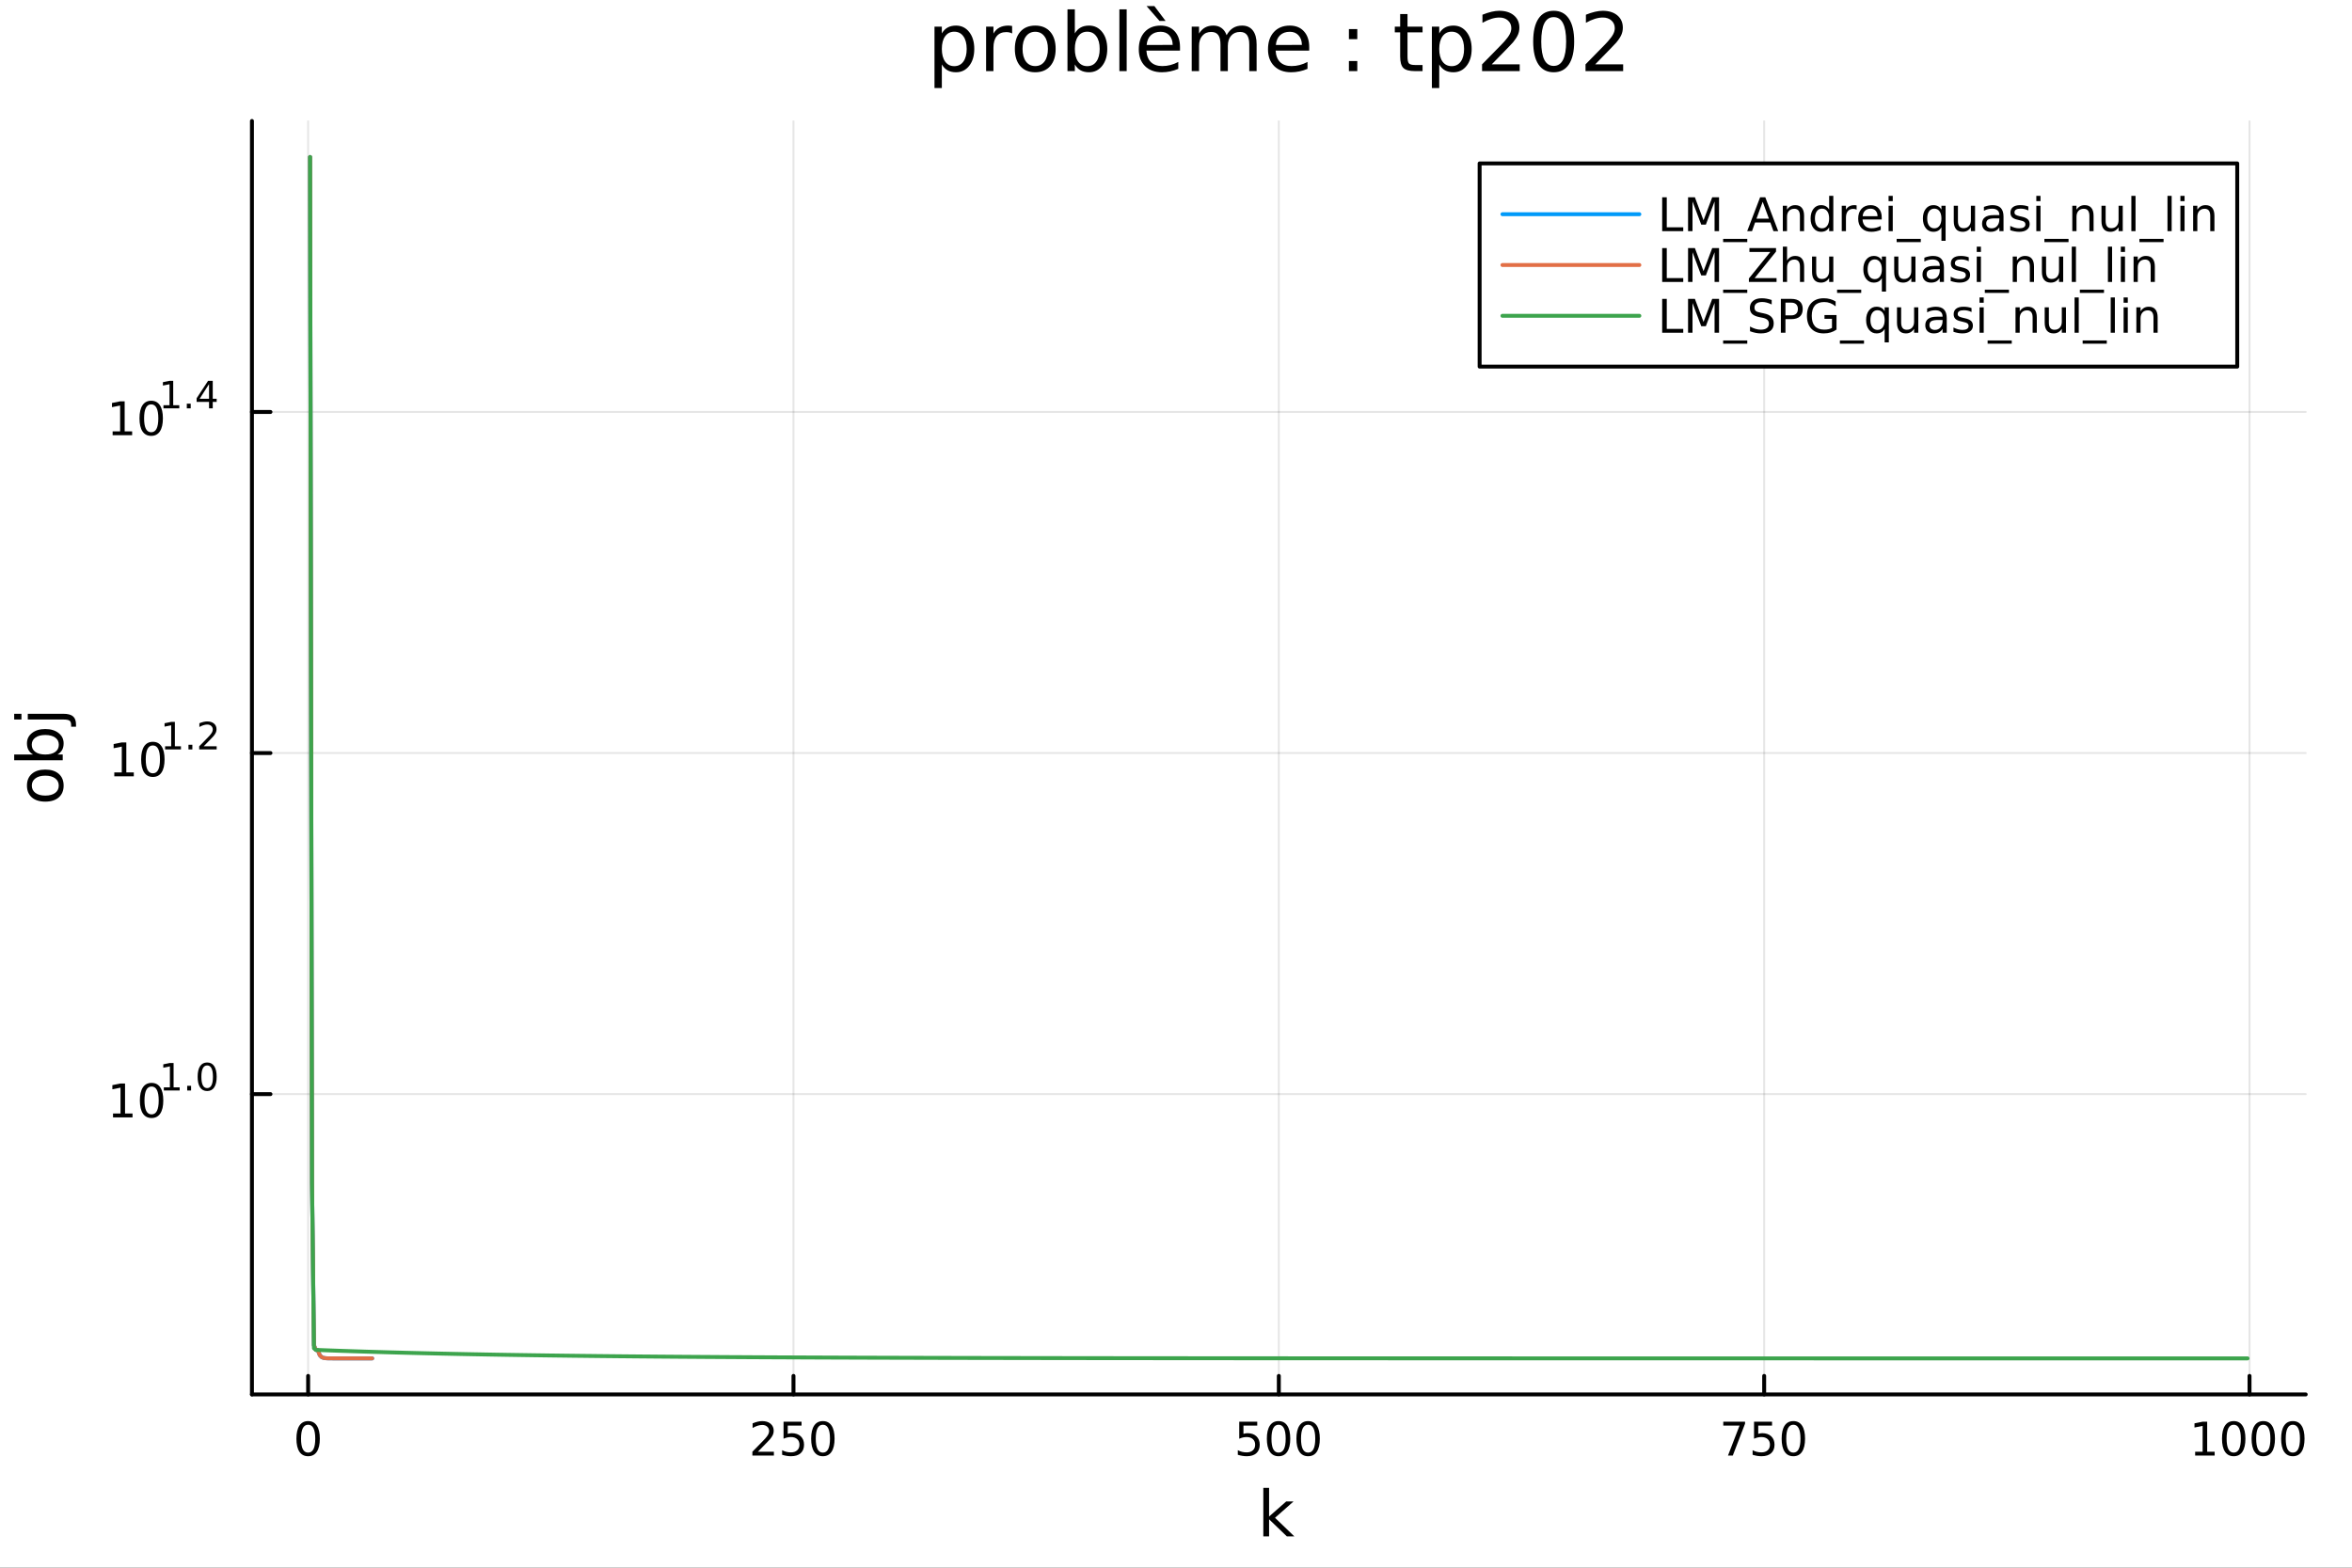 <?xml version="1.0" encoding="utf-8"?>
<svg xmlns="http://www.w3.org/2000/svg" xmlns:xlink="http://www.w3.org/1999/xlink" width="600" height="400" viewBox="0 0 2400 1600">
<rect x="0" y="0" width="2400" height="1600" fill="#333333" stroke="none"/>
<defs>
  <clipPath id="clip180">
    <rect x="0" y="0" width="2400" height="1600"/>
  </clipPath>
</defs>
<path clip-path="url(#clip180)" d="M0 1600 L2400 1600 L2400 0 L0 0  Z" fill="#ffffff" fill-rule="evenodd" fill-opacity="1"/>
<defs>
  <clipPath id="clip181">
    <rect x="480" y="0" width="1681" height="1600"/>
  </clipPath>
</defs>
<path clip-path="url(#clip180)" d="M257.09 1423.18 L2352.76 1423.18 L2352.76 123.472 L257.09 123.472  Z" fill="#ffffff" fill-rule="evenodd" fill-opacity="1"/>
<defs>
  <clipPath id="clip182">
    <rect x="257" y="123" width="2097" height="1301"/>
  </clipPath>
</defs>
<polyline clip-path="url(#clip182)" style="stroke:#000000; stroke-linecap:round; stroke-linejoin:round; stroke-width:2; stroke-opacity:0.1; fill:none" points="314.42,1423.18 314.42,123.472 "/>
<polyline clip-path="url(#clip182)" style="stroke:#000000; stroke-linecap:round; stroke-linejoin:round; stroke-width:2; stroke-opacity:0.1; fill:none" points="809.671,1423.18 809.671,123.472 "/>
<polyline clip-path="url(#clip182)" style="stroke:#000000; stroke-linecap:round; stroke-linejoin:round; stroke-width:2; stroke-opacity:0.1; fill:none" points="1304.92,1423.18 1304.92,123.472 "/>
<polyline clip-path="url(#clip182)" style="stroke:#000000; stroke-linecap:round; stroke-linejoin:round; stroke-width:2; stroke-opacity:0.1; fill:none" points="1800.17,1423.18 1800.17,123.472 "/>
<polyline clip-path="url(#clip182)" style="stroke:#000000; stroke-linecap:round; stroke-linejoin:round; stroke-width:2; stroke-opacity:0.1; fill:none" points="2295.43,1423.18 2295.43,123.472 "/>
<polyline clip-path="url(#clip180)" style="stroke:#000000; stroke-linecap:round; stroke-linejoin:round; stroke-width:4; stroke-opacity:1; fill:none" points="257.09,1423.18 2352.76,1423.18 "/>
<polyline clip-path="url(#clip180)" style="stroke:#000000; stroke-linecap:round; stroke-linejoin:round; stroke-width:4; stroke-opacity:1; fill:none" points="314.42,1423.18 314.42,1404.28 "/>
<polyline clip-path="url(#clip180)" style="stroke:#000000; stroke-linecap:round; stroke-linejoin:round; stroke-width:4; stroke-opacity:1; fill:none" points="809.671,1423.18 809.671,1404.28 "/>
<polyline clip-path="url(#clip180)" style="stroke:#000000; stroke-linecap:round; stroke-linejoin:round; stroke-width:4; stroke-opacity:1; fill:none" points="1304.92,1423.18 1304.92,1404.28 "/>
<polyline clip-path="url(#clip180)" style="stroke:#000000; stroke-linecap:round; stroke-linejoin:round; stroke-width:4; stroke-opacity:1; fill:none" points="1800.17,1423.18 1800.17,1404.28 "/>
<polyline clip-path="url(#clip180)" style="stroke:#000000; stroke-linecap:round; stroke-linejoin:round; stroke-width:4; stroke-opacity:1; fill:none" points="2295.43,1423.18 2295.43,1404.28 "/>
<path clip-path="url(#clip180)" d="M314.42 1454.1 Q310.809 1454.1 308.98 1457.66 Q307.175 1461.2 307.175 1468.33 Q307.175 1475.44 308.98 1479.01 Q310.809 1482.55 314.42 1482.55 Q318.054 1482.55 319.86 1479.01 Q321.689 1475.44 321.689 1468.33 Q321.689 1461.2 319.86 1457.66 Q318.054 1454.1 314.42 1454.1 M314.42 1450.39 Q320.23 1450.39 323.286 1455 Q326.364 1459.58 326.364 1468.33 Q326.364 1477.06 323.286 1481.67 Q320.23 1486.25 314.42 1486.25 Q308.61 1486.25 305.531 1481.67 Q302.476 1477.06 302.476 1468.33 Q302.476 1459.58 305.531 1455 Q308.61 1450.39 314.42 1450.39 Z" fill="#000000" fill-rule="nonzero" fill-opacity="1" /><path clip-path="url(#clip180)" d="M773.364 1481.64 L789.683 1481.64 L789.683 1485.58 L767.739 1485.58 L767.739 1481.64 Q770.401 1478.89 774.984 1474.26 Q779.591 1469.61 780.771 1468.27 Q783.016 1465.74 783.896 1464.01 Q784.799 1462.25 784.799 1460.56 Q784.799 1457.8 782.854 1456.07 Q780.933 1454.33 777.831 1454.33 Q775.632 1454.33 773.179 1455.09 Q770.748 1455.86 767.97 1457.41 L767.97 1452.69 Q770.794 1451.55 773.248 1450.97 Q775.702 1450.39 777.739 1450.39 Q783.109 1450.39 786.303 1453.08 Q789.498 1455.77 789.498 1460.26 Q789.498 1462.39 788.688 1464.31 Q787.901 1466.2 785.794 1468.8 Q785.216 1469.47 782.114 1472.69 Q779.012 1475.88 773.364 1481.64 Z" fill="#000000" fill-rule="nonzero" fill-opacity="1" /><path clip-path="url(#clip180)" d="M799.544 1451.02 L817.901 1451.02 L817.901 1454.96 L803.827 1454.96 L803.827 1463.43 Q804.845 1463.08 805.864 1462.92 Q806.882 1462.73 807.901 1462.73 Q813.688 1462.73 817.067 1465.9 Q820.447 1469.08 820.447 1474.49 Q820.447 1480.07 816.975 1483.17 Q813.502 1486.25 807.183 1486.25 Q805.007 1486.25 802.739 1485.88 Q800.493 1485.51 798.086 1484.77 L798.086 1480.07 Q800.169 1481.2 802.391 1481.76 Q804.614 1482.32 807.09 1482.32 Q811.095 1482.32 813.433 1480.21 Q815.771 1478.1 815.771 1474.49 Q815.771 1470.88 813.433 1468.77 Q811.095 1466.67 807.09 1466.67 Q805.215 1466.67 803.34 1467.08 Q801.489 1467.5 799.544 1468.38 L799.544 1451.02 Z" fill="#000000" fill-rule="nonzero" fill-opacity="1" /><path clip-path="url(#clip180)" d="M839.66 1454.1 Q836.049 1454.1 834.22 1457.66 Q832.414 1461.2 832.414 1468.33 Q832.414 1475.44 834.22 1479.01 Q836.049 1482.55 839.66 1482.55 Q843.294 1482.55 845.099 1479.01 Q846.928 1475.44 846.928 1468.33 Q846.928 1461.2 845.099 1457.66 Q843.294 1454.1 839.66 1454.1 M839.66 1450.39 Q845.47 1450.39 848.525 1455 Q851.604 1459.58 851.604 1468.33 Q851.604 1477.06 848.525 1481.67 Q845.47 1486.25 839.66 1486.25 Q833.85 1486.25 830.771 1481.67 Q827.715 1477.06 827.715 1468.33 Q827.715 1459.58 830.771 1455 Q833.85 1450.39 839.66 1450.39 Z" fill="#000000" fill-rule="nonzero" fill-opacity="1" /><path clip-path="url(#clip180)" d="M1264.54 1451.02 L1282.9 1451.02 L1282.9 1454.96 L1268.82 1454.96 L1268.82 1463.43 Q1269.84 1463.08 1270.86 1462.92 Q1271.88 1462.73 1272.9 1462.73 Q1278.68 1462.73 1282.06 1465.9 Q1285.44 1469.08 1285.44 1474.49 Q1285.44 1480.07 1281.97 1483.17 Q1278.5 1486.25 1272.18 1486.25 Q1270 1486.25 1267.74 1485.88 Q1265.49 1485.51 1263.08 1484.77 L1263.08 1480.07 Q1265.17 1481.2 1267.39 1481.76 Q1269.61 1482.32 1272.09 1482.32 Q1276.09 1482.32 1278.43 1480.21 Q1280.77 1478.1 1280.77 1474.49 Q1280.77 1470.88 1278.43 1468.77 Q1276.09 1466.67 1272.09 1466.67 Q1270.21 1466.67 1268.34 1467.08 Q1266.49 1467.5 1264.54 1468.38 L1264.54 1451.02 Z" fill="#000000" fill-rule="nonzero" fill-opacity="1" /><path clip-path="url(#clip180)" d="M1304.66 1454.1 Q1301.05 1454.1 1299.22 1457.66 Q1297.41 1461.2 1297.41 1468.33 Q1297.41 1475.44 1299.22 1479.01 Q1301.05 1482.55 1304.66 1482.55 Q1308.29 1482.55 1310.1 1479.01 Q1311.93 1475.44 1311.93 1468.33 Q1311.93 1461.2 1310.1 1457.66 Q1308.29 1454.1 1304.66 1454.1 M1304.66 1450.39 Q1310.47 1450.39 1313.52 1455 Q1316.6 1459.58 1316.6 1468.33 Q1316.6 1477.06 1313.52 1481.67 Q1310.47 1486.25 1304.66 1486.25 Q1298.85 1486.25 1295.77 1481.67 Q1292.71 1477.06 1292.71 1468.33 Q1292.71 1459.58 1295.77 1455 Q1298.85 1450.39 1304.66 1450.39 Z" fill="#000000" fill-rule="nonzero" fill-opacity="1" /><path clip-path="url(#clip180)" d="M1334.82 1454.1 Q1331.21 1454.1 1329.38 1457.66 Q1327.57 1461.2 1327.57 1468.33 Q1327.57 1475.44 1329.38 1479.01 Q1331.21 1482.55 1334.82 1482.55 Q1338.45 1482.55 1340.26 1479.01 Q1342.09 1475.44 1342.09 1468.33 Q1342.09 1461.2 1340.26 1457.66 Q1338.45 1454.1 1334.82 1454.1 M1334.82 1450.39 Q1340.63 1450.39 1343.68 1455 Q1346.76 1459.58 1346.76 1468.33 Q1346.76 1477.06 1343.68 1481.67 Q1340.63 1486.25 1334.82 1486.25 Q1329.01 1486.25 1325.93 1481.67 Q1322.87 1477.06 1322.87 1468.33 Q1322.87 1459.58 1325.93 1455 Q1329.01 1450.39 1334.82 1450.39 Z" fill="#000000" fill-rule="nonzero" fill-opacity="1" /><path clip-path="url(#clip180)" d="M1758.45 1451.02 L1780.67 1451.02 L1780.67 1453.01 L1768.13 1485.58 L1763.24 1485.58 L1775.05 1454.96 L1758.45 1454.96 L1758.45 1451.02 Z" fill="#000000" fill-rule="nonzero" fill-opacity="1" /><path clip-path="url(#clip180)" d="M1789.84 1451.02 L1808.2 1451.02 L1808.2 1454.96 L1794.12 1454.96 L1794.12 1463.43 Q1795.14 1463.08 1796.16 1462.92 Q1797.18 1462.73 1798.2 1462.73 Q1803.98 1462.73 1807.36 1465.9 Q1810.74 1469.08 1810.74 1474.49 Q1810.74 1480.07 1807.27 1483.17 Q1803.8 1486.25 1797.48 1486.25 Q1795.3 1486.25 1793.03 1485.88 Q1790.79 1485.51 1788.38 1484.77 L1788.38 1480.07 Q1790.46 1481.2 1792.69 1481.76 Q1794.91 1482.32 1797.38 1482.32 Q1801.39 1482.32 1803.73 1480.21 Q1806.07 1478.1 1806.07 1474.49 Q1806.07 1470.88 1803.73 1468.77 Q1801.39 1466.67 1797.38 1466.67 Q1795.51 1466.67 1793.63 1467.08 Q1791.78 1467.5 1789.84 1468.38 L1789.84 1451.02 Z" fill="#000000" fill-rule="nonzero" fill-opacity="1" /><path clip-path="url(#clip180)" d="M1829.95 1454.1 Q1826.34 1454.1 1824.51 1457.66 Q1822.71 1461.2 1822.71 1468.33 Q1822.71 1475.44 1824.51 1479.01 Q1826.34 1482.55 1829.95 1482.55 Q1833.59 1482.55 1835.39 1479.01 Q1837.22 1475.44 1837.22 1468.33 Q1837.22 1461.2 1835.39 1457.66 Q1833.59 1454.1 1829.95 1454.1 M1829.95 1450.39 Q1835.76 1450.39 1838.82 1455 Q1841.9 1459.58 1841.9 1468.33 Q1841.9 1477.06 1838.82 1481.67 Q1835.76 1486.25 1829.95 1486.25 Q1824.14 1486.25 1821.07 1481.67 Q1818.01 1477.06 1818.01 1468.33 Q1818.01 1459.58 1821.07 1455 Q1824.14 1450.39 1829.95 1450.39 Z" fill="#000000" fill-rule="nonzero" fill-opacity="1" /><path clip-path="url(#clip180)" d="M2239.95 1481.64 L2247.59 1481.64 L2247.59 1455.28 L2239.28 1456.95 L2239.28 1452.69 L2247.54 1451.02 L2252.22 1451.02 L2252.22 1481.64 L2259.86 1481.64 L2259.86 1485.58 L2239.95 1485.58 L2239.95 1481.64 Z" fill="#000000" fill-rule="nonzero" fill-opacity="1" /><path clip-path="url(#clip180)" d="M2279.3 1454.1 Q2275.69 1454.1 2273.86 1457.66 Q2272.06 1461.2 2272.06 1468.33 Q2272.06 1475.44 2273.86 1479.01 Q2275.69 1482.55 2279.3 1482.55 Q2282.94 1482.55 2284.74 1479.01 Q2286.57 1475.44 2286.57 1468.33 Q2286.57 1461.2 2284.74 1457.66 Q2282.94 1454.1 2279.3 1454.1 M2279.3 1450.39 Q2285.11 1450.39 2288.17 1455 Q2291.25 1459.58 2291.25 1468.33 Q2291.25 1477.06 2288.17 1481.67 Q2285.11 1486.25 2279.3 1486.25 Q2273.49 1486.25 2270.41 1481.67 Q2267.36 1477.06 2267.36 1468.33 Q2267.36 1459.58 2270.41 1455 Q2273.49 1450.39 2279.3 1450.39 Z" fill="#000000" fill-rule="nonzero" fill-opacity="1" /><path clip-path="url(#clip180)" d="M2309.46 1454.1 Q2305.85 1454.1 2304.03 1457.66 Q2302.22 1461.2 2302.22 1468.33 Q2302.22 1475.44 2304.03 1479.01 Q2305.85 1482.55 2309.46 1482.55 Q2313.1 1482.55 2314.9 1479.01 Q2316.73 1475.44 2316.73 1468.33 Q2316.73 1461.2 2314.9 1457.66 Q2313.1 1454.1 2309.46 1454.1 M2309.46 1450.39 Q2315.28 1450.39 2318.33 1455 Q2321.41 1459.58 2321.41 1468.33 Q2321.41 1477.06 2318.33 1481.67 Q2315.28 1486.25 2309.46 1486.25 Q2303.65 1486.25 2300.58 1481.67 Q2297.52 1477.06 2297.52 1468.33 Q2297.52 1459.58 2300.58 1455 Q2303.65 1450.39 2309.46 1450.39 Z" fill="#000000" fill-rule="nonzero" fill-opacity="1" /><path clip-path="url(#clip180)" d="M2339.63 1454.1 Q2336.02 1454.1 2334.19 1457.66 Q2332.38 1461.2 2332.38 1468.33 Q2332.38 1475.44 2334.19 1479.01 Q2336.02 1482.55 2339.63 1482.55 Q2343.26 1482.55 2345.07 1479.01 Q2346.9 1475.44 2346.9 1468.33 Q2346.9 1461.2 2345.07 1457.66 Q2343.26 1454.1 2339.63 1454.1 M2339.63 1450.39 Q2345.44 1450.39 2348.49 1455 Q2351.57 1459.58 2351.57 1468.33 Q2351.57 1477.06 2348.49 1481.67 Q2345.44 1486.25 2339.63 1486.25 Q2333.82 1486.25 2330.74 1481.67 Q2327.68 1477.06 2327.68 1468.33 Q2327.68 1459.58 2330.74 1455 Q2333.82 1450.39 2339.63 1450.39 Z" fill="#000000" fill-rule="nonzero" fill-opacity="1" /><path clip-path="url(#clip180)" d="M1289.1 1518.52 L1294.99 1518.52 L1294.99 1547.77 L1312.47 1532.4 L1319.95 1532.4 L1301.04 1549.07 L1320.74 1568.04 L1313.1 1568.04 L1294.99 1550.63 L1294.99 1568.04 L1289.1 1568.04 L1289.1 1518.52 Z" fill="#000000" fill-rule="nonzero" fill-opacity="1" /><polyline clip-path="url(#clip182)" style="stroke:#000000; stroke-linecap:round; stroke-linejoin:round; stroke-width:2; stroke-opacity:0.1; fill:none" points="257.09,1116.66 2352.76,1116.66 "/>
<polyline clip-path="url(#clip182)" style="stroke:#000000; stroke-linecap:round; stroke-linejoin:round; stroke-width:2; stroke-opacity:0.1; fill:none" points="257.09,768.56 2352.76,768.56 "/>
<polyline clip-path="url(#clip182)" style="stroke:#000000; stroke-linecap:round; stroke-linejoin:round; stroke-width:2; stroke-opacity:0.1; fill:none" points="257.09,420.455 2352.76,420.455 "/>
<polyline clip-path="url(#clip180)" style="stroke:#000000; stroke-linecap:round; stroke-linejoin:round; stroke-width:4; stroke-opacity:1; fill:none" points="257.09,1423.18 257.09,123.472 "/>
<polyline clip-path="url(#clip180)" style="stroke:#000000; stroke-linecap:round; stroke-linejoin:round; stroke-width:4; stroke-opacity:1; fill:none" points="257.09,1116.66 275.987,1116.66 "/>
<polyline clip-path="url(#clip180)" style="stroke:#000000; stroke-linecap:round; stroke-linejoin:round; stroke-width:4; stroke-opacity:1; fill:none" points="257.09,768.56 275.987,768.56 "/>
<polyline clip-path="url(#clip180)" style="stroke:#000000; stroke-linecap:round; stroke-linejoin:round; stroke-width:4; stroke-opacity:1; fill:none" points="257.09,420.455 275.987,420.455 "/>
<path clip-path="url(#clip180)" d="M115.326 1136.46 L122.965 1136.46 L122.965 1110.09 L114.655 1111.76 L114.655 1107.5 L122.919 1105.83 L127.595 1105.83 L127.595 1136.46 L135.234 1136.46 L135.234 1140.39 L115.326 1140.39 L115.326 1136.46 Z" fill="#000000" fill-rule="nonzero" fill-opacity="1" /><path clip-path="url(#clip180)" d="M154.678 1108.91 Q151.067 1108.91 149.238 1112.48 Q147.433 1116.02 147.433 1123.15 Q147.433 1130.25 149.238 1133.82 Q151.067 1137.36 154.678 1137.36 Q158.312 1137.36 160.118 1133.82 Q161.947 1130.25 161.947 1123.15 Q161.947 1116.02 160.118 1112.48 Q158.312 1108.91 154.678 1108.91 M154.678 1105.21 Q160.488 1105.21 163.544 1109.81 Q166.622 1114.4 166.622 1123.15 Q166.622 1131.87 163.544 1136.48 Q160.488 1141.06 154.678 1141.06 Q148.868 1141.06 145.789 1136.48 Q142.734 1131.87 142.734 1123.15 Q142.734 1114.4 145.789 1109.81 Q148.868 1105.21 154.678 1105.21 Z" fill="#000000" fill-rule="nonzero" fill-opacity="1" /><path clip-path="url(#clip180)" d="M167.168 1109.78 L173.374 1109.78 L173.374 1088.36 L166.622 1089.72 L166.622 1086.26 L173.337 1084.9 L177.136 1084.9 L177.136 1109.78 L183.343 1109.78 L183.343 1112.98 L167.168 1112.98 L167.168 1109.78 Z" fill="#000000" fill-rule="nonzero" fill-opacity="1" /><path clip-path="url(#clip180)" d="M191.016 1108.2 L194.985 1108.2 L194.985 1112.98 L191.016 1112.98 L191.016 1108.2 Z" fill="#000000" fill-rule="nonzero" fill-opacity="1" /><path clip-path="url(#clip180)" d="M211.385 1087.4 Q208.451 1087.4 206.965 1090.3 Q205.498 1093.18 205.498 1098.97 Q205.498 1104.74 206.965 1107.64 Q208.451 1110.52 211.385 1110.52 Q214.338 1110.52 215.805 1107.64 Q217.291 1104.74 217.291 1098.97 Q217.291 1093.18 215.805 1090.3 Q214.338 1087.4 211.385 1087.4 M211.385 1084.39 Q216.106 1084.39 218.588 1088.14 Q221.09 1091.86 221.09 1098.97 Q221.09 1106.06 218.588 1109.8 Q216.106 1113.53 211.385 1113.53 Q206.664 1113.53 204.163 1109.8 Q201.68 1106.06 201.68 1098.97 Q201.68 1091.86 204.163 1088.14 Q206.664 1084.39 211.385 1084.39 Z" fill="#000000" fill-rule="nonzero" fill-opacity="1" /><path clip-path="url(#clip180)" d="M116.624 788.352 L124.263 788.352 L124.263 761.986 L115.953 763.653 L115.953 759.394 L124.217 757.727 L128.893 757.727 L128.893 788.352 L136.531 788.352 L136.531 792.287 L116.624 792.287 L116.624 788.352 Z" fill="#000000" fill-rule="nonzero" fill-opacity="1" /><path clip-path="url(#clip180)" d="M155.976 760.806 Q152.365 760.806 150.536 764.371 Q148.73 767.912 148.73 775.042 Q148.73 782.148 150.536 785.713 Q152.365 789.255 155.976 789.255 Q159.61 789.255 161.416 785.713 Q163.244 782.148 163.244 775.042 Q163.244 767.912 161.416 764.371 Q159.61 760.806 155.976 760.806 M155.976 757.102 Q161.786 757.102 164.841 761.709 Q167.92 766.292 167.92 775.042 Q167.92 783.769 164.841 788.375 Q161.786 792.959 155.976 792.959 Q150.166 792.959 147.087 788.375 Q144.031 783.769 144.031 775.042 Q144.031 766.292 147.087 761.709 Q150.166 757.102 155.976 757.102 Z" fill="#000000" fill-rule="nonzero" fill-opacity="1" /><path clip-path="url(#clip180)" d="M168.466 761.68 L174.672 761.68 L174.672 740.257 L167.92 741.612 L167.92 738.151 L174.635 736.797 L178.434 736.797 L178.434 761.68 L184.64 761.68 L184.64 764.877 L168.466 764.877 L168.466 761.68 Z" fill="#000000" fill-rule="nonzero" fill-opacity="1" /><path clip-path="url(#clip180)" d="M192.314 760.1 L196.282 760.1 L196.282 764.877 L192.314 764.877 L192.314 760.1 Z" fill="#000000" fill-rule="nonzero" fill-opacity="1" /><path clip-path="url(#clip180)" d="M207.83 761.68 L221.09 761.68 L221.09 764.877 L203.26 764.877 L203.26 761.68 Q205.423 759.441 209.147 755.68 Q212.89 751.899 213.849 750.809 Q215.673 748.759 216.388 747.348 Q217.121 745.919 217.121 744.546 Q217.121 742.308 215.541 740.897 Q213.98 739.486 211.46 739.486 Q209.673 739.486 207.68 740.107 Q205.705 740.728 203.448 741.988 L203.448 738.151 Q205.743 737.229 207.736 736.759 Q209.73 736.289 211.385 736.289 Q215.748 736.289 218.344 738.471 Q220.939 740.652 220.939 744.301 Q220.939 746.031 220.281 747.592 Q219.642 749.135 217.93 751.241 Q217.46 751.787 214.94 754.401 Q212.419 756.996 207.83 761.68 Z" fill="#000000" fill-rule="nonzero" fill-opacity="1" /><path clip-path="url(#clip180)" d="M114.931 440.248 L122.57 440.248 L122.57 413.882 L114.26 415.549 L114.26 411.29 L122.524 409.623 L127.2 409.623 L127.2 440.248 L134.839 440.248 L134.839 444.183 L114.931 444.183 L114.931 440.248 Z" fill="#000000" fill-rule="nonzero" fill-opacity="1" /><path clip-path="url(#clip180)" d="M154.283 412.702 Q150.672 412.702 148.843 416.266 Q147.038 419.808 147.038 426.938 Q147.038 434.044 148.843 437.609 Q150.672 441.15 154.283 441.15 Q157.917 441.15 159.723 437.609 Q161.552 434.044 161.552 426.938 Q161.552 419.808 159.723 416.266 Q157.917 412.702 154.283 412.702 M154.283 408.998 Q160.093 408.998 163.149 413.604 Q166.227 418.188 166.227 426.938 Q166.227 435.664 163.149 440.271 Q160.093 444.854 154.283 444.854 Q148.473 444.854 145.394 440.271 Q142.339 435.664 142.339 426.938 Q142.339 418.188 145.394 413.604 Q148.473 408.998 154.283 408.998 Z" fill="#000000" fill-rule="nonzero" fill-opacity="1" /><path clip-path="url(#clip180)" d="M166.773 413.575 L172.979 413.575 L172.979 392.153 L166.227 393.507 L166.227 390.047 L172.942 388.692 L176.741 388.692 L176.741 413.575 L182.948 413.575 L182.948 416.772 L166.773 416.772 L166.773 413.575 Z" fill="#000000" fill-rule="nonzero" fill-opacity="1" /><path clip-path="url(#clip180)" d="M190.621 411.995 L194.59 411.995 L194.59 416.772 L190.621 416.772 L190.621 411.995 Z" fill="#000000" fill-rule="nonzero" fill-opacity="1" /><path clip-path="url(#clip180)" d="M213.303 392.003 L203.711 406.992 L213.303 406.992 L213.303 392.003 M212.307 388.692 L217.084 388.692 L217.084 406.992 L221.09 406.992 L221.09 410.152 L217.084 410.152 L217.084 416.772 L213.303 416.772 L213.303 410.152 L200.627 410.152 L200.627 406.485 L212.307 388.692 Z" fill="#000000" fill-rule="nonzero" fill-opacity="1" /><path clip-path="url(#clip180)" d="M32.462 801.797 Q32.462 806.507 36.154 809.244 Q39.815 811.982 46.212 811.982 Q52.609 811.982 56.302 809.276 Q59.962 806.539 59.962 801.797 Q59.962 797.118 56.27 794.381 Q52.578 791.643 46.212 791.643 Q39.878 791.643 36.186 794.381 Q32.462 797.118 32.462 801.797 M27.497 801.797 Q27.497 794.158 32.462 789.797 Q37.427 785.437 46.212 785.437 Q54.965 785.437 59.962 789.797 Q64.927 794.158 64.927 801.797 Q64.927 809.467 59.962 813.828 Q54.965 818.156 46.212 818.156 Q37.427 818.156 32.462 813.828 Q27.497 809.467 27.497 801.797 Z" fill="#000000" fill-rule="nonzero" fill-opacity="1" /><path clip-path="url(#clip180)" d="M46.212 750.139 Q39.751 750.139 36.09 752.812 Q32.398 755.454 32.398 760.101 Q32.398 764.748 36.09 767.422 Q39.751 770.064 46.212 770.064 Q52.673 770.064 56.365 767.422 Q60.026 764.748 60.026 760.101 Q60.026 755.454 56.365 752.812 Q52.673 750.139 46.212 750.139 M33.767 770.064 Q30.584 768.218 29.056 765.417 Q27.497 762.584 27.497 758.669 Q27.497 752.176 32.653 748.134 Q37.809 744.06 46.212 744.06 Q54.615 744.06 59.771 748.134 Q64.927 752.176 64.927 758.669 Q64.927 762.584 63.399 765.417 Q61.84 768.218 58.657 770.064 L64.004 770.064 L64.004 775.952 L14.479 775.952 L14.479 770.064 L33.767 770.064 Z" fill="#000000" fill-rule="nonzero" fill-opacity="1" /><path clip-path="url(#clip180)" d="M28.356 734.352 L28.356 728.495 L64.641 728.495 Q71.452 728.495 74.508 731.105 Q77.563 733.684 77.563 739.445 L77.563 741.673 L72.598 741.673 L72.598 740.113 Q72.598 736.771 71.038 735.561 Q69.51 734.352 64.641 734.352 L28.356 734.352 M14.479 734.352 L14.479 728.495 L21.895 728.495 L21.895 734.352 L14.479 734.352 Z" fill="#000000" fill-rule="nonzero" fill-opacity="1" /><path clip-path="url(#clip180)" d="M961.062 65.77 L961.062 89.833 L953.568 89.833 L953.568 27.206 L961.062 27.206 L961.062 34.092 Q963.411 30.041 966.976 28.097 Q970.581 26.112 975.564 26.112 Q983.828 26.112 988.973 32.675 Q994.158 39.237 994.158 49.931 Q994.158 60.626 988.973 67.188 Q983.828 73.751 975.564 73.751 Q970.581 73.751 966.976 71.806 Q963.411 69.821 961.062 65.77 M986.42 49.931 Q986.42 41.708 983.018 37.05 Q979.655 32.35 973.741 32.35 Q967.827 32.35 964.424 37.05 Q961.062 41.708 961.062 49.931 Q961.062 58.155 964.424 62.854 Q967.827 67.512 973.741 67.512 Q979.655 67.512 983.018 62.854 Q986.42 58.155 986.42 49.931 Z" fill="#000000" fill-rule="nonzero" fill-opacity="1" /><path clip-path="url(#clip180)" d="M1032.8 34.173 Q1031.55 33.444 1030.05 33.12 Q1028.59 32.756 1026.81 32.756 Q1020.49 32.756 1017.09 36.888 Q1013.72 40.979 1013.72 48.676 L1013.72 72.576 L1006.23 72.576 L1006.23 27.206 L1013.72 27.206 L1013.72 34.254 Q1016.07 30.122 1019.84 28.138 Q1023.61 26.112 1029 26.112 Q1029.77 26.112 1030.7 26.234 Q1031.63 26.315 1032.76 26.517 L1032.8 34.173 Z" fill="#000000" fill-rule="nonzero" fill-opacity="1" /><path clip-path="url(#clip180)" d="M1056.38 32.431 Q1050.38 32.431 1046.9 37.131 Q1043.42 41.789 1043.42 49.931 Q1043.42 58.074 1046.86 62.773 Q1050.34 67.431 1056.38 67.431 Q1062.33 67.431 1065.82 62.732 Q1069.3 58.033 1069.3 49.931 Q1069.3 41.87 1065.82 37.171 Q1062.33 32.431 1056.38 32.431 M1056.38 26.112 Q1066.1 26.112 1071.65 32.431 Q1077.2 38.751 1077.2 49.931 Q1077.2 61.071 1071.65 67.431 Q1066.1 73.751 1056.38 73.751 Q1046.62 73.751 1041.07 67.431 Q1035.56 61.071 1035.56 49.931 Q1035.56 38.751 1041.07 32.431 Q1046.62 26.112 1056.38 26.112 Z" fill="#000000" fill-rule="nonzero" fill-opacity="1" /><path clip-path="url(#clip180)" d="M1122.13 49.931 Q1122.13 41.708 1118.72 37.05 Q1115.36 32.35 1109.45 32.35 Q1103.53 32.35 1100.13 37.05 Q1096.77 41.708 1096.77 49.931 Q1096.77 58.155 1100.13 62.854 Q1103.53 67.512 1109.45 67.512 Q1115.36 67.512 1118.72 62.854 Q1122.13 58.155 1122.13 49.931 M1096.77 34.092 Q1099.12 30.041 1102.68 28.097 Q1106.29 26.112 1111.27 26.112 Q1119.53 26.112 1124.68 32.675 Q1129.86 39.237 1129.86 49.931 Q1129.86 60.626 1124.68 67.188 Q1119.53 73.751 1111.27 73.751 Q1106.29 73.751 1102.68 71.806 Q1099.12 69.821 1096.77 65.77 L1096.77 72.576 L1089.27 72.576 L1089.27 9.544 L1096.77 9.544 L1096.77 34.092 Z" fill="#000000" fill-rule="nonzero" fill-opacity="1" /><path clip-path="url(#clip180)" d="M1142.22 9.544 L1149.67 9.544 L1149.67 72.576 L1142.22 72.576 L1142.22 9.544 Z" fill="#000000" fill-rule="nonzero" fill-opacity="1" /><path clip-path="url(#clip180)" d="M1204.08 48.028 L1204.08 51.673 L1169.8 51.673 Q1170.29 59.37 1174.42 63.421 Q1178.6 67.431 1186.01 67.431 Q1190.3 67.431 1194.31 66.378 Q1198.36 65.325 1202.33 63.218 L1202.33 70.267 Q1198.32 71.968 1194.11 72.86 Q1189.9 73.751 1185.56 73.751 Q1174.71 73.751 1168.35 67.431 Q1162.03 61.112 1162.03 50.337 Q1162.03 39.197 1168.02 32.675 Q1174.06 26.112 1184.27 26.112 Q1193.42 26.112 1198.73 32.026 Q1204.08 37.9 1204.08 48.028 M1196.62 45.84 Q1196.54 39.723 1193.18 36.077 Q1189.86 32.431 1184.35 32.431 Q1178.11 32.431 1174.34 35.956 Q1170.62 39.48 1170.05 45.88 L1196.62 45.84 M1177.95 6.222 L1189.37 21.373 L1183.17 21.373 L1169.97 6.222 L1177.95 6.222 Z" fill="#000000" fill-rule="nonzero" fill-opacity="1" /><path clip-path="url(#clip180)" d="M1251.63 35.915 Q1254.43 30.892 1258.32 28.502 Q1262.21 26.112 1267.47 26.112 Q1274.56 26.112 1278.41 31.095 Q1282.26 36.037 1282.26 45.192 L1282.26 72.576 L1274.76 72.576 L1274.76 45.435 Q1274.76 38.913 1272.45 35.753 Q1270.15 32.594 1265.41 32.594 Q1259.61 32.594 1256.25 36.442 Q1252.89 40.29 1252.89 46.934 L1252.89 72.576 L1245.39 72.576 L1245.39 45.435 Q1245.39 38.873 1243.09 35.753 Q1240.78 32.594 1235.96 32.594 Q1230.24 32.594 1226.88 36.482 Q1223.52 40.331 1223.52 46.934 L1223.52 72.576 L1216.03 72.576 L1216.03 27.206 L1223.52 27.206 L1223.52 34.254 Q1226.07 30.082 1229.64 28.097 Q1233.2 26.112 1238.1 26.112 Q1243.05 26.112 1246.49 28.624 Q1249.97 31.135 1251.63 35.915 Z" fill="#000000" fill-rule="nonzero" fill-opacity="1" /><path clip-path="url(#clip180)" d="M1335.93 48.028 L1335.93 51.673 L1301.66 51.673 Q1302.15 59.37 1306.28 63.421 Q1310.45 67.431 1317.87 67.431 Q1322.16 67.431 1326.17 66.378 Q1330.22 65.325 1334.19 63.218 L1334.19 70.267 Q1330.18 71.968 1325.97 72.86 Q1321.75 73.751 1317.42 73.751 Q1306.56 73.751 1300.2 67.431 Q1293.88 61.112 1293.88 50.337 Q1293.88 39.197 1299.88 32.675 Q1305.92 26.112 1316.12 26.112 Q1325.28 26.112 1330.59 32.026 Q1335.93 37.9 1335.93 48.028 M1328.48 45.84 Q1328.4 39.723 1325.04 36.077 Q1321.71 32.431 1316.2 32.431 Q1309.97 32.431 1306.2 35.956 Q1302.47 39.48 1301.9 45.88 L1328.48 45.84 Z" fill="#000000" fill-rule="nonzero" fill-opacity="1" /><path clip-path="url(#clip180)" d="M1376.44 62.287 L1384.99 62.287 L1384.99 72.576 L1376.44 72.576 L1376.44 62.287 M1376.44 29.677 L1384.99 29.677 L1384.99 39.966 L1376.44 39.966 L1376.44 29.677 Z" fill="#000000" fill-rule="nonzero" fill-opacity="1" /><path clip-path="url(#clip180)" d="M1436.23 14.324 L1436.23 27.206 L1451.59 27.206 L1451.59 32.999 L1436.23 32.999 L1436.23 57.628 Q1436.23 63.178 1437.73 64.758 Q1439.27 66.338 1443.93 66.338 L1451.59 66.338 L1451.59 72.576 L1443.93 72.576 Q1435.3 72.576 1432.02 69.376 Q1428.74 66.135 1428.74 57.628 L1428.74 32.999 L1423.27 32.999 L1423.27 27.206 L1428.74 27.206 L1428.74 14.324 L1436.23 14.324 Z" fill="#000000" fill-rule="nonzero" fill-opacity="1" /><path clip-path="url(#clip180)" d="M1468.6 65.77 L1468.6 89.833 L1461.11 89.833 L1461.11 27.206 L1468.6 27.206 L1468.6 34.092 Q1470.95 30.041 1474.51 28.097 Q1478.12 26.112 1483.1 26.112 Q1491.37 26.112 1496.51 32.675 Q1501.7 39.237 1501.7 49.931 Q1501.7 60.626 1496.51 67.188 Q1491.37 73.751 1483.1 73.751 Q1478.12 73.751 1474.51 71.806 Q1470.95 69.821 1468.6 65.77 M1493.96 49.931 Q1493.96 41.708 1490.56 37.05 Q1487.19 32.35 1481.28 32.35 Q1475.36 32.35 1471.96 37.05 Q1468.6 41.708 1468.6 49.931 Q1468.6 58.155 1471.96 62.854 Q1475.36 67.512 1481.28 67.512 Q1487.19 67.512 1490.56 62.854 Q1493.96 58.155 1493.96 49.931 Z" fill="#000000" fill-rule="nonzero" fill-opacity="1" /><path clip-path="url(#clip180)" d="M1522.15 65.689 L1550.71 65.689 L1550.71 72.576 L1512.31 72.576 L1512.31 65.689 Q1516.97 60.869 1524.99 52.767 Q1533.05 44.625 1535.12 42.275 Q1539.04 37.86 1540.58 34.822 Q1542.16 31.743 1542.16 28.786 Q1542.16 23.965 1538.76 20.927 Q1535.4 17.889 1529.97 17.889 Q1526.12 17.889 1521.83 19.226 Q1517.58 20.562 1512.71 23.276 L1512.71 15.013 Q1517.66 13.028 1521.95 12.015 Q1526.24 11.002 1529.81 11.002 Q1539.21 11.002 1544.8 15.701 Q1550.39 20.4 1550.39 28.259 Q1550.39 31.986 1548.97 35.348 Q1547.59 38.67 1543.91 43.207 Q1542.89 44.382 1537.46 50.013 Q1532.04 55.603 1522.15 65.689 Z" fill="#000000" fill-rule="nonzero" fill-opacity="1" /><path clip-path="url(#clip180)" d="M1585.39 17.484 Q1579.07 17.484 1575.87 23.722 Q1572.71 29.92 1572.71 42.397 Q1572.71 54.833 1575.87 61.071 Q1579.07 67.269 1585.39 67.269 Q1591.75 67.269 1594.91 61.071 Q1598.11 54.833 1598.11 42.397 Q1598.11 29.92 1594.91 23.722 Q1591.75 17.484 1585.39 17.484 M1585.39 11.002 Q1595.55 11.002 1600.9 19.064 Q1606.29 27.084 1606.29 42.397 Q1606.29 57.669 1600.9 65.73 Q1595.55 73.751 1585.39 73.751 Q1575.22 73.751 1569.83 65.73 Q1564.48 57.669 1564.48 42.397 Q1564.48 27.084 1569.83 19.064 Q1575.22 11.002 1585.39 11.002 Z" fill="#000000" fill-rule="nonzero" fill-opacity="1" /><path clip-path="url(#clip180)" d="M1627.72 65.689 L1656.28 65.689 L1656.28 72.576 L1617.88 72.576 L1617.88 65.689 Q1622.53 60.869 1630.55 52.767 Q1638.62 44.625 1640.68 42.275 Q1644.61 37.86 1646.15 34.822 Q1647.73 31.743 1647.73 28.786 Q1647.73 23.965 1644.33 20.927 Q1640.97 17.889 1635.54 17.889 Q1631.69 17.889 1627.4 19.226 Q1623.14 20.562 1618.28 23.276 L1618.28 15.013 Q1623.22 13.028 1627.52 12.015 Q1631.81 11.002 1635.38 11.002 Q1644.77 11.002 1650.36 15.701 Q1655.95 20.4 1655.95 28.259 Q1655.95 31.986 1654.54 35.348 Q1653.16 38.67 1649.47 43.207 Q1648.46 44.382 1643.03 50.013 Q1637.6 55.603 1627.72 65.689 Z" fill="#000000" fill-rule="nonzero" fill-opacity="1" /><polyline clip-path="url(#clip182)" style="stroke:#009af9; stroke-linecap:round; stroke-linejoin:round; stroke-width:4; stroke-opacity:1; fill:none" points="316.401,160.256 318.382,1207.8 320.363,1372.99 322.344,1377.73 324.325,1378.1 326.306,1383.17 328.287,1385.14 330.268,1385.9 332.249,1386.2 334.23,1386.32 336.211,1386.36 338.192,1386.38 340.173,1386.39 342.154,1386.39 344.135,1386.39 346.116,1386.4 348.097,1386.4 350.078,1386.4 352.059,1386.4 354.04,1386.4 356.021,1386.4 358.002,1386.4 359.983,1386.4 361.964,1386.4 363.945,1386.4 365.926,1386.4 367.907,1386.4 369.888,1386.4 371.869,1386.4 373.85,1386.4 375.831,1386.4 377.812,1386.4 379.793,1386.4 "/>
<polyline clip-path="url(#clip182)" style="stroke:#e26f46; stroke-linecap:round; stroke-linejoin:round; stroke-width:4; stroke-opacity:1; fill:none" points="316.401,160.256 318.382,1207.8 320.363,1373.11 322.344,1377.73 324.325,1378.07 326.306,1383.16 328.287,1385.13 330.268,1385.9 332.249,1386.2 334.23,1386.32 336.211,1386.36 338.192,1386.38 340.173,1386.39 342.154,1386.39 344.135,1386.39 346.116,1386.4 348.097,1386.4 350.078,1386.4 352.059,1386.4 354.04,1386.4 356.021,1386.4 358.002,1386.4 359.983,1386.4 361.964,1386.4 363.945,1386.4 365.926,1386.4 367.907,1386.4 369.888,1386.4 371.869,1386.4 373.85,1386.4 375.831,1386.4 377.812,1386.4 379.793,1386.4 "/>
<polyline clip-path="url(#clip182)" style="stroke:#3da44d; stroke-linecap:round; stroke-linejoin:round; stroke-width:4; stroke-opacity:1; fill:none" points="316.401,160.256 318.382,1207.8 320.363,1376.08 322.344,1377.73 324.325,1377.81 326.306,1377.88 328.287,1377.96 330.268,1378.04 332.249,1378.11 334.23,1378.18 336.211,1378.26 338.192,1378.33 340.173,1378.4 342.154,1378.47 344.135,1378.54 346.116,1378.61 348.097,1378.68 350.078,1378.75 352.059,1378.81 354.04,1378.88 356.021,1378.95 358.002,1379.01 359.983,1379.08 361.964,1379.14 363.945,1379.21 365.926,1379.27 367.907,1379.33 369.888,1379.4 371.869,1379.46 373.85,1379.52 375.831,1379.58 377.812,1379.64 379.793,1379.7 381.774,1379.76 383.755,1379.82 385.736,1379.88 387.717,1379.93 389.698,1379.99 391.679,1380.05 393.66,1380.1 395.641,1380.16 397.622,1380.21 399.603,1380.27 401.584,1380.32 403.565,1380.38 405.546,1380.43 407.527,1380.48 409.508,1380.53 411.489,1380.59 413.47,1380.64 415.451,1380.69 417.432,1380.74 419.413,1380.79 421.394,1380.84 423.375,1380.89 425.356,1380.94 427.337,1380.98 429.318,1381.03 431.299,1381.08 433.28,1381.12 435.261,1381.17 437.242,1381.22 439.223,1381.26 441.204,1381.31 443.185,1381.35 445.166,1381.4 447.147,1381.44 449.128,1381.48 451.109,1381.53 453.09,1381.57 455.071,1381.61 457.052,1381.65 459.033,1381.7 461.014,1381.74 462.995,1381.78 464.976,1381.82 466.957,1381.86 468.938,1381.9 470.919,1381.94 472.9,1381.98 474.881,1382.02 476.862,1382.06 478.843,1382.09 480.825,1382.13 482.806,1382.17 484.787,1382.21 486.768,1382.24 488.749,1382.28 490.73,1382.31 492.711,1382.35 494.692,1382.39 496.673,1382.42 498.654,1382.46 500.635,1382.49 502.616,1382.52 504.597,1382.56 506.578,1382.59 508.559,1382.63 510.54,1382.66 512.521,1382.69 514.502,1382.72 516.483,1382.76 518.464,1382.79 520.445,1382.82 522.426,1382.85 524.407,1382.88 526.388,1382.91 528.369,1382.94 530.35,1382.97 532.331,1383 534.312,1383.03 536.293,1383.06 538.274,1383.09 540.255,1383.12 542.236,1383.15 544.217,1383.18 546.198,1383.21 548.179,1383.23 550.16,1383.26 552.141,1383.29 554.122,1383.32 556.103,1383.34 558.084,1383.37 560.065,1383.4 562.046,1383.42 564.027,1383.45 566.008,1383.47 567.989,1383.5 569.97,1383.52 571.951,1383.55 573.932,1383.57 575.913,1383.6 577.894,1383.62 579.875,1383.65 581.856,1383.67 583.837,1383.7 585.818,1383.72 587.799,1383.74 589.78,1383.77 591.761,1383.79 593.742,1383.81 595.723,1383.83 597.704,1383.86 599.685,1383.88 601.666,1383.9 603.647,1383.92 605.628,1383.94 607.609,1383.97 609.59,1383.99 611.571,1384.01 613.552,1384.03 615.533,1384.05 617.514,1384.07 619.495,1384.09 621.476,1384.11 623.457,1384.13 625.438,1384.15 627.419,1384.17 629.4,1384.19 631.381,1384.21 633.362,1384.23 635.343,1384.25 637.324,1384.26 639.305,1384.28 641.286,1384.3 643.267,1384.32 645.248,1384.34 647.229,1384.36 649.21,1384.37 651.191,1384.39 653.172,1384.41 655.153,1384.43 657.134,1384.44 659.115,1384.46 661.096,1384.48 663.077,1384.49 665.058,1384.51 667.039,1384.53 669.02,1384.54 671.001,1384.56 672.982,1384.57 674.963,1384.59 676.944,1384.61 678.925,1384.62 680.906,1384.64 682.887,1384.65 684.868,1384.67 686.849,1384.68 688.83,1384.7 690.811,1384.71 692.792,1384.73 694.773,1384.74 696.754,1384.76 698.735,1384.77 700.716,1384.78 702.697,1384.8 704.678,1384.81 706.659,1384.83 708.64,1384.84 710.621,1384.85 712.602,1384.87 714.583,1384.88 716.564,1384.89 718.545,1384.91 720.526,1384.92 722.507,1384.93 724.488,1384.94 726.469,1384.96 728.45,1384.97 730.431,1384.98 732.412,1384.99 734.393,1385.01 736.374,1385.02 738.355,1385.03 740.336,1385.04 742.317,1385.05 744.298,1385.07 746.279,1385.08 748.26,1385.09 750.241,1385.1 752.222,1385.11 754.203,1385.12 756.184,1385.13 758.165,1385.14 760.146,1385.16 762.127,1385.17 764.108,1385.18 766.089,1385.19 768.07,1385.2 770.051,1385.21 772.032,1385.22 774.013,1385.23 775.994,1385.24 777.975,1385.25 779.956,1385.26 781.937,1385.27 783.918,1385.28 785.899,1385.29 787.88,1385.3 789.861,1385.31 791.842,1385.32 793.823,1385.33 795.804,1385.34 797.785,1385.34 799.766,1385.35 801.747,1385.36 803.728,1385.37 805.709,1385.38 807.69,1385.39 809.671,1385.4 811.652,1385.41 813.633,1385.41 815.614,1385.42 817.595,1385.43 819.576,1385.44 821.557,1385.45 823.538,1385.46 825.519,1385.46 827.5,1385.47 829.481,1385.48 831.462,1385.49 833.443,1385.5 835.425,1385.5 837.406,1385.51 839.387,1385.52 841.368,1385.53 843.349,1385.53 845.33,1385.54 847.311,1385.55 849.292,1385.56 851.273,1385.56 853.254,1385.57 855.235,1385.58 857.216,1385.59 859.197,1385.59 861.178,1385.6 863.159,1385.61 865.14,1385.61 867.121,1385.62 869.102,1385.63 871.083,1385.63 873.064,1385.64 875.045,1385.65 877.026,1385.65 879.007,1385.66 880.988,1385.67 882.969,1385.67 884.95,1385.68 886.931,1385.68 888.912,1385.69 890.893,1385.7 892.874,1385.7 894.855,1385.71 896.836,1385.71 898.817,1385.72 900.798,1385.73 902.779,1385.73 904.76,1385.74 906.741,1385.74 908.722,1385.75 910.703,1385.75 912.684,1385.76 914.665,1385.77 916.646,1385.77 918.627,1385.78 920.608,1385.78 922.589,1385.79 924.57,1385.79 926.551,1385.8 928.532,1385.8 930.513,1385.81 932.494,1385.81 934.475,1385.82 936.456,1385.82 938.437,1385.83 940.418,1385.83 942.399,1385.84 944.38,1385.84 946.361,1385.85 948.342,1385.85 950.323,1385.86 952.304,1385.86 954.285,1385.87 956.266,1385.87 958.247,1385.88 960.228,1385.88 962.209,1385.88 964.19,1385.89 966.171,1385.89 968.152,1385.9 970.133,1385.9 972.114,1385.91 974.095,1385.91 976.076,1385.91 978.057,1385.92 980.038,1385.92 982.019,1385.93 984,1385.93 985.981,1385.93 987.962,1385.94 989.943,1385.94 991.924,1385.95 993.905,1385.95 995.886,1385.95 997.867,1385.96 999.848,1385.96 1001.83,1385.97 1003.81,1385.97 1005.79,1385.97 1007.77,1385.98 1009.75,1385.98 1011.73,1385.98 1013.72,1385.99 1015.7,1385.99 1017.68,1385.99 1019.66,1386 1021.64,1386 1023.62,1386 1025.6,1386.01 1027.58,1386.01 1029.56,1386.01 1031.54,1386.02 1033.53,1386.02 1035.51,1386.02 1037.49,1386.03 1039.47,1386.03 1041.45,1386.03 1043.43,1386.04 1045.41,1386.04 1047.39,1386.04 1049.37,1386.05 1051.35,1386.05 1053.34,1386.05 1055.32,1386.06 1057.3,1386.06 1059.28,1386.06 1061.26,1386.06 1063.24,1386.07 1065.22,1386.07 1067.2,1386.07 1069.18,1386.08 1071.16,1386.08 1073.15,1386.08 1075.13,1386.08 1077.11,1386.09 1079.09,1386.09 1081.07,1386.09 1083.05,1386.09 1085.03,1386.1 1087.01,1386.1 1088.99,1386.1 1090.97,1386.1 1092.96,1386.11 1094.94,1386.11 1096.92,1386.11 1098.9,1386.11 1100.88,1386.12 1102.86,1386.12 1104.84,1386.12 1106.82,1386.12 1108.8,1386.13 1110.78,1386.13 1112.77,1386.13 1114.75,1386.13 1116.73,1386.14 1118.71,1386.14 1120.69,1386.14 1122.67,1386.14 1124.65,1386.14 1126.63,1386.15 1128.61,1386.15 1130.59,1386.15 1132.58,1386.15 1134.56,1386.15 1136.54,1386.16 1138.52,1386.16 1140.5,1386.16 1142.48,1386.16 1144.46,1386.16 1146.44,1386.17 1148.42,1386.17 1150.4,1386.17 1152.39,1386.17 1154.37,1386.17 1156.35,1386.18 1158.33,1386.18 1160.31,1386.18 1162.29,1386.18 1164.27,1386.18 1166.25,1386.19 1168.23,1386.19 1170.21,1386.19 1172.2,1386.19 1174.18,1386.19 1176.16,1386.19 1178.14,1386.2 1180.12,1386.2 1182.1,1386.2 1184.08,1386.2 1186.06,1386.2 1188.04,1386.2 1190.02,1386.21 1192.01,1386.21 1193.99,1386.21 1195.97,1386.21 1197.95,1386.21 1199.93,1386.21 1201.91,1386.22 1203.89,1386.22 1205.87,1386.22 1207.85,1386.22 1209.83,1386.22 1211.82,1386.22 1213.8,1386.23 1215.78,1386.23 1217.76,1386.23 1219.74,1386.23 1221.72,1386.23 1223.7,1386.23 1225.68,1386.23 1227.66,1386.24 1229.64,1386.24 1231.63,1386.24 1233.61,1386.24 1235.59,1386.24 1237.57,1386.24 1239.55,1386.24 1241.53,1386.24 1243.51,1386.25 1245.49,1386.25 1247.47,1386.25 1249.45,1386.25 1251.44,1386.25 1253.42,1386.25 1255.4,1386.25 1257.38,1386.25 1259.36,1386.26 1261.34,1386.26 1263.32,1386.26 1265.3,1386.26 1267.28,1386.26 1269.26,1386.26 1271.25,1386.26 1273.23,1386.26 1275.21,1386.27 1277.19,1386.27 1279.17,1386.27 1281.15,1386.27 1283.13,1386.27 1285.11,1386.27 1287.09,1386.27 1289.07,1386.27 1291.06,1386.27 1293.04,1386.27 1295.02,1386.28 1297,1386.28 1298.98,1386.28 1300.96,1386.28 1302.94,1386.28 1304.92,1386.28 1306.9,1386.28 1308.88,1386.28 1310.87,1386.28 1312.85,1386.28 1314.83,1386.29 1316.81,1386.29 1318.79,1386.29 1320.77,1386.29 1322.75,1386.29 1324.73,1386.29 1326.71,1386.29 1328.69,1386.29 1330.68,1386.29 1332.66,1386.29 1334.64,1386.29 1336.62,1386.3 1338.6,1386.3 1340.58,1386.3 1342.56,1386.3 1344.54,1386.3 1346.52,1386.3 1348.5,1386.3 1350.49,1386.3 1352.47,1386.3 1354.45,1386.3 1356.43,1386.3 1358.41,1386.3 1360.39,1386.31 1362.37,1386.31 1364.35,1386.31 1366.33,1386.31 1368.31,1386.31 1370.3,1386.31 1372.28,1386.31 1374.26,1386.31 1376.24,1386.31 1378.22,1386.31 1380.2,1386.31 1382.18,1386.31 1384.16,1386.31 1386.14,1386.32 1388.13,1386.32 1390.11,1386.32 1392.09,1386.32 1394.07,1386.32 1396.05,1386.32 1398.03,1386.32 1400.01,1386.32 1401.99,1386.32 1403.97,1386.32 1405.95,1386.32 1407.94,1386.32 1409.92,1386.32 1411.9,1386.32 1413.88,1386.32 1415.86,1386.32 1417.84,1386.33 1419.82,1386.33 1421.8,1386.33 1423.78,1386.33 1425.76,1386.33 1427.75,1386.33 1429.73,1386.33 1431.71,1386.33 1433.69,1386.33 1435.67,1386.33 1437.65,1386.33 1439.63,1386.33 1441.61,1386.33 1443.59,1386.33 1445.57,1386.33 1447.56,1386.33 1449.54,1386.33 1451.52,1386.34 1453.5,1386.34 1455.48,1386.34 1457.46,1386.34 1459.44,1386.34 1461.42,1386.34 1463.4,1386.34 1465.38,1386.34 1467.37,1386.34 1469.35,1386.34 1471.33,1386.34 1473.31,1386.34 1475.29,1386.34 1477.27,1386.34 1479.25,1386.34 1481.23,1386.34 1483.21,1386.34 1485.19,1386.34 1487.18,1386.34 1489.16,1386.34 1491.14,1386.34 1493.12,1386.35 1495.1,1386.35 1497.08,1386.35 1499.06,1386.35 1501.04,1386.35 1503.02,1386.35 1505,1386.35 1506.99,1386.35 1508.97,1386.35 1510.95,1386.35 1512.93,1386.35 1514.91,1386.35 1516.89,1386.35 1518.87,1386.35 1520.85,1386.35 1522.83,1386.35 1524.81,1386.35 1526.8,1386.35 1528.78,1386.35 1530.76,1386.35 1532.74,1386.35 1534.72,1386.35 1536.7,1386.35 1538.68,1386.35 1540.66,1386.35 1542.64,1386.35 1544.62,1386.36 1546.61,1386.36 1548.59,1386.36 1550.57,1386.36 1552.55,1386.36 1554.53,1386.36 1556.51,1386.36 1558.49,1386.36 1560.47,1386.36 1562.45,1386.36 1564.43,1386.36 1566.42,1386.36 1568.4,1386.36 1570.38,1386.36 1572.36,1386.36 1574.34,1386.36 1576.32,1386.36 1578.3,1386.36 1580.28,1386.36 1582.26,1386.36 1584.24,1386.36 1586.23,1386.36 1588.21,1386.36 1590.19,1386.36 1592.17,1386.36 1594.15,1386.36 1596.13,1386.36 1598.11,1386.36 1600.09,1386.36 1602.07,1386.36 1604.05,1386.36 1606.04,1386.36 1608.02,1386.36 1610,1386.37 1611.98,1386.37 1613.96,1386.37 1615.94,1386.37 1617.92,1386.37 1619.9,1386.37 1621.88,1386.37 1623.86,1386.37 1625.85,1386.37 1627.83,1386.37 1629.81,1386.37 1631.79,1386.37 1633.77,1386.37 1635.75,1386.37 1637.73,1386.37 1639.71,1386.37 1641.69,1386.37 1643.67,1386.37 1645.66,1386.37 1647.64,1386.37 1649.62,1386.37 1651.6,1386.37 1653.58,1386.37 1655.56,1386.37 1657.54,1386.37 1659.52,1386.37 1661.5,1386.37 1663.48,1386.37 1665.47,1386.37 1667.45,1386.37 1669.43,1386.37 1671.41,1386.37 1673.39,1386.37 1675.37,1386.37 1677.35,1386.37 1679.33,1386.37 1681.31,1386.37 1683.29,1386.37 1685.28,1386.37 1687.26,1386.37 1689.24,1386.37 1691.22,1386.37 1693.2,1386.37 1695.18,1386.37 1697.16,1386.37 1699.14,1386.38 1701.12,1386.38 1703.1,1386.38 1705.09,1386.38 1707.07,1386.38 1709.05,1386.38 1711.03,1386.38 1713.01,1386.38 1714.99,1386.38 1716.97,1386.38 1718.95,1386.38 1720.93,1386.38 1722.91,1386.38 1724.9,1386.38 1726.88,1386.38 1728.86,1386.38 1730.84,1386.38 1732.82,1386.38 1734.8,1386.38 1736.78,1386.38 1738.76,1386.38 1740.74,1386.38 1742.73,1386.38 1744.71,1386.38 1746.69,1386.38 1748.67,1386.38 1750.65,1386.38 1752.63,1386.38 1754.61,1386.38 1756.59,1386.38 1758.57,1386.38 1760.55,1386.38 1762.54,1386.38 1764.52,1386.38 1766.5,1386.38 1768.48,1386.38 1770.46,1386.38 1772.44,1386.38 1774.42,1386.38 1776.4,1386.38 1778.38,1386.38 1780.36,1386.38 1782.35,1386.38 1784.33,1386.38 1786.31,1386.38 1788.29,1386.38 1790.27,1386.38 1792.25,1386.38 1794.23,1386.38 1796.21,1386.38 1798.19,1386.38 1800.17,1386.38 1802.16,1386.38 1804.14,1386.38 1806.12,1386.38 1808.1,1386.38 1810.08,1386.38 1812.06,1386.38 1814.04,1386.38 1816.02,1386.38 1818,1386.38 1819.98,1386.38 1821.97,1386.38 1823.95,1386.38 1825.93,1386.38 1827.91,1386.38 1829.89,1386.38 1831.87,1386.38 1833.85,1386.38 1835.83,1386.38 1837.81,1386.38 1839.79,1386.38 1841.78,1386.38 1843.76,1386.38 1845.74,1386.38 1847.72,1386.38 1849.7,1386.38 1851.68,1386.39 1853.66,1386.39 1855.64,1386.39 1857.62,1386.39 1859.6,1386.39 1861.59,1386.39 1863.57,1386.39 1865.55,1386.39 1867.53,1386.39 1869.51,1386.39 1871.49,1386.39 1873.47,1386.39 1875.45,1386.39 1877.43,1386.39 1879.41,1386.39 1881.4,1386.39 1883.38,1386.39 1885.36,1386.39 1887.34,1386.39 1889.32,1386.39 1891.3,1386.39 1893.28,1386.39 1895.26,1386.39 1897.24,1386.39 1899.22,1386.39 1901.21,1386.39 1903.19,1386.39 1905.17,1386.39 1907.15,1386.39 1909.13,1386.39 1911.11,1386.39 1913.09,1386.39 1915.07,1386.39 1917.05,1386.39 1919.03,1386.39 1921.02,1386.39 1923,1386.39 1924.98,1386.39 1926.96,1386.39 1928.94,1386.39 1930.92,1386.39 1932.9,1386.39 1934.88,1386.39 1936.86,1386.39 1938.84,1386.39 1940.83,1386.39 1942.81,1386.39 1944.79,1386.39 1946.77,1386.39 1948.75,1386.39 1950.73,1386.39 1952.71,1386.39 1954.69,1386.39 1956.67,1386.39 1958.65,1386.39 1960.64,1386.39 1962.62,1386.39 1964.6,1386.39 1966.58,1386.39 1968.56,1386.39 1970.54,1386.39 1972.52,1386.39 1974.5,1386.39 1976.48,1386.39 1978.46,1386.39 1980.45,1386.39 1982.43,1386.39 1984.41,1386.39 1986.39,1386.39 1988.37,1386.39 1990.35,1386.39 1992.33,1386.39 1994.31,1386.39 1996.29,1386.39 1998.27,1386.39 2000.26,1386.39 2002.24,1386.39 2004.22,1386.39 2006.2,1386.39 2008.18,1386.39 2010.16,1386.39 2012.14,1386.39 2014.12,1386.39 2016.1,1386.39 2018.08,1386.39 2020.07,1386.39 2022.05,1386.39 2024.03,1386.39 2026.01,1386.39 2027.99,1386.39 2029.97,1386.39 2031.95,1386.39 2033.93,1386.39 2035.91,1386.39 2037.89,1386.39 2039.88,1386.39 2041.86,1386.39 2043.84,1386.39 2045.82,1386.39 2047.8,1386.39 2049.78,1386.39 2051.76,1386.39 2053.74,1386.39 2055.72,1386.39 2057.7,1386.39 2059.69,1386.39 2061.67,1386.39 2063.65,1386.39 2065.63,1386.39 2067.61,1386.39 2069.59,1386.39 2071.57,1386.39 2073.55,1386.39 2075.53,1386.39 2077.51,1386.39 2079.5,1386.39 2081.48,1386.39 2083.46,1386.39 2085.44,1386.39 2087.42,1386.39 2089.4,1386.39 2091.38,1386.39 2093.36,1386.39 2095.34,1386.39 2097.33,1386.39 2099.31,1386.39 2101.29,1386.39 2103.27,1386.39 2105.25,1386.39 2107.23,1386.39 2109.21,1386.39 2111.19,1386.39 2113.17,1386.39 2115.15,1386.39 2117.14,1386.39 2119.12,1386.39 2121.1,1386.39 2123.08,1386.39 2125.06,1386.39 2127.04,1386.39 2129.02,1386.39 2131,1386.39 2132.98,1386.39 2134.96,1386.39 2136.95,1386.39 2138.93,1386.39 2140.91,1386.39 2142.89,1386.39 2144.87,1386.39 2146.85,1386.39 2148.83,1386.39 2150.81,1386.39 2152.79,1386.39 2154.77,1386.39 2156.76,1386.39 2158.74,1386.39 2160.72,1386.39 2162.7,1386.39 2164.68,1386.39 2166.66,1386.39 2168.64,1386.39 2170.62,1386.39 2172.6,1386.39 2174.58,1386.39 2176.57,1386.39 2178.55,1386.39 2180.53,1386.39 2182.51,1386.39 2184.49,1386.39 2186.47,1386.39 2188.45,1386.39 2190.43,1386.39 2192.41,1386.39 2194.39,1386.39 2196.38,1386.39 2198.36,1386.39 2200.34,1386.39 2202.32,1386.39 2204.3,1386.39 2206.28,1386.39 2208.26,1386.39 2210.24,1386.39 2212.22,1386.39 2214.2,1386.39 2216.19,1386.39 2218.17,1386.39 2220.15,1386.39 2222.13,1386.39 2224.11,1386.39 2226.09,1386.39 2228.07,1386.39 2230.05,1386.39 2232.03,1386.39 2234.01,1386.39 2236,1386.39 2237.98,1386.39 2239.96,1386.39 2241.94,1386.39 2243.92,1386.39 2245.9,1386.39 2247.88,1386.39 2249.86,1386.39 2251.84,1386.39 2253.82,1386.39 2255.81,1386.39 2257.79,1386.39 2259.77,1386.39 2261.75,1386.39 2263.73,1386.39 2265.71,1386.39 2267.69,1386.39 2269.67,1386.39 2271.65,1386.39 2273.63,1386.39 2275.62,1386.39 2277.6,1386.39 2279.58,1386.39 2281.56,1386.39 2283.54,1386.39 2285.52,1386.39 2287.5,1386.39 2289.48,1386.39 2291.46,1386.39 2293.44,1386.39 "/>
<path clip-path="url(#clip180)" d="M1509.82 374.156 L2282.9 374.156 L2282.9 166.796 L1509.82 166.796  Z" fill="#ffffff" fill-rule="evenodd" fill-opacity="1"/>
<polyline clip-path="url(#clip180)" style="stroke:#000000; stroke-linecap:round; stroke-linejoin:round; stroke-width:4; stroke-opacity:1; fill:none" points="1509.82,374.156 2282.9,374.156 2282.9,166.796 1509.82,166.796 1509.82,374.156 "/>
<polyline clip-path="url(#clip180)" style="stroke:#009af9; stroke-linecap:round; stroke-linejoin:round; stroke-width:4; stroke-opacity:1; fill:none" points="1533.1,218.636 1672.81,218.636 "/>
<path clip-path="url(#clip180)" d="M1696.1 201.356 L1700.78 201.356 L1700.78 231.981 L1717.6 231.981 L1717.6 235.916 L1696.1 235.916 L1696.1 201.356 Z" fill="#000000" fill-rule="nonzero" fill-opacity="1" /><path clip-path="url(#clip180)" d="M1722.51 201.356 L1729.48 201.356 L1738.3 224.874 L1747.16 201.356 L1754.13 201.356 L1754.13 235.916 L1749.57 235.916 L1749.57 205.569 L1740.66 229.272 L1735.96 229.272 L1727.05 205.569 L1727.05 235.916 L1722.51 235.916 L1722.51 201.356 Z" fill="#000000" fill-rule="nonzero" fill-opacity="1" /><path clip-path="url(#clip180)" d="M1782.93 243.786 L1782.93 247.096 L1758.3 247.096 L1758.3 243.786 L1782.93 243.786 Z" fill="#000000" fill-rule="nonzero" fill-opacity="1" /><path clip-path="url(#clip180)" d="M1798.67 205.962 L1792.33 223.161 L1805.03 223.161 L1798.67 205.962 M1796.03 201.356 L1801.33 201.356 L1814.5 235.916 L1809.64 235.916 L1806.49 227.05 L1790.91 227.05 L1787.77 235.916 L1782.84 235.916 L1796.03 201.356 Z" fill="#000000" fill-rule="nonzero" fill-opacity="1" /><path clip-path="url(#clip180)" d="M1840.91 220.268 L1840.91 235.916 L1836.65 235.916 L1836.65 220.407 Q1836.65 216.726 1835.22 214.897 Q1833.78 213.069 1830.91 213.069 Q1827.46 213.069 1825.47 215.268 Q1823.48 217.467 1823.48 221.263 L1823.48 235.916 L1819.2 235.916 L1819.2 209.99 L1823.48 209.99 L1823.48 214.018 Q1825.01 211.68 1827.07 210.522 Q1829.15 209.365 1831.86 209.365 Q1836.33 209.365 1838.62 212.143 Q1840.91 214.897 1840.91 220.268 Z" fill="#000000" fill-rule="nonzero" fill-opacity="1" /><path clip-path="url(#clip180)" d="M1866.47 213.925 L1866.47 199.897 L1870.73 199.897 L1870.73 235.916 L1866.47 235.916 L1866.47 232.027 Q1865.13 234.342 1863.07 235.476 Q1861.03 236.587 1858.16 236.587 Q1853.46 236.587 1850.5 232.837 Q1847.56 229.087 1847.56 222.976 Q1847.56 216.865 1850.5 213.115 Q1853.46 209.365 1858.16 209.365 Q1861.03 209.365 1863.07 210.499 Q1865.13 211.61 1866.47 213.925 M1851.96 222.976 Q1851.96 227.675 1853.88 230.36 Q1855.82 233.022 1859.2 233.022 Q1862.58 233.022 1864.52 230.36 Q1866.47 227.675 1866.47 222.976 Q1866.47 218.277 1864.52 215.615 Q1862.58 212.93 1859.2 212.93 Q1855.82 212.93 1853.88 215.615 Q1851.96 218.277 1851.96 222.976 Z" fill="#000000" fill-rule="nonzero" fill-opacity="1" /><path clip-path="url(#clip180)" d="M1894.52 213.971 Q1893.81 213.555 1892.95 213.37 Q1892.12 213.161 1891.1 213.161 Q1887.49 213.161 1885.54 215.522 Q1883.62 217.86 1883.62 222.258 L1883.62 235.916 L1879.34 235.916 L1879.34 209.99 L1883.62 209.99 L1883.62 214.018 Q1884.96 211.657 1887.12 210.522 Q1889.27 209.365 1892.35 209.365 Q1892.79 209.365 1893.32 209.434 Q1893.85 209.481 1894.5 209.596 L1894.52 213.971 Z" fill="#000000" fill-rule="nonzero" fill-opacity="1" /><path clip-path="url(#clip180)" d="M1920.13 221.888 L1920.13 223.971 L1900.54 223.971 Q1900.82 228.369 1903.18 230.684 Q1905.57 232.976 1909.8 232.976 Q1912.26 232.976 1914.55 232.374 Q1916.86 231.772 1919.13 230.569 L1919.13 234.596 Q1916.84 235.568 1914.43 236.078 Q1912.02 236.587 1909.55 236.587 Q1903.34 236.587 1899.71 232.976 Q1896.1 229.365 1896.1 223.207 Q1896.1 216.842 1899.52 213.115 Q1902.97 209.365 1908.81 209.365 Q1914.04 209.365 1917.07 212.745 Q1920.13 216.101 1920.13 221.888 M1915.87 220.638 Q1915.82 217.143 1913.9 215.059 Q1912 212.976 1908.85 212.976 Q1905.29 212.976 1903.14 214.99 Q1901.01 217.004 1900.68 220.661 L1915.87 220.638 Z" fill="#000000" fill-rule="nonzero" fill-opacity="1" /><path clip-path="url(#clip180)" d="M1927.12 209.99 L1931.38 209.99 L1931.38 235.916 L1927.12 235.916 L1927.12 209.99 M1927.12 199.897 L1931.38 199.897 L1931.38 205.291 L1927.12 205.291 L1927.12 199.897 Z" fill="#000000" fill-rule="nonzero" fill-opacity="1" /><path clip-path="url(#clip180)" d="M1959.99 243.786 L1959.99 247.096 L1935.36 247.096 L1935.36 243.786 L1959.99 243.786 Z" fill="#000000" fill-rule="nonzero" fill-opacity="1" /><path clip-path="url(#clip180)" d="M1966.54 222.976 Q1966.54 227.675 1968.46 230.36 Q1970.4 233.022 1973.78 233.022 Q1977.16 233.022 1979.11 230.36 Q1981.05 227.675 1981.05 222.976 Q1981.05 218.277 1979.11 215.615 Q1977.16 212.93 1973.78 212.93 Q1970.4 212.93 1968.46 215.615 Q1966.54 218.277 1966.54 222.976 M1981.05 232.027 Q1979.71 234.342 1977.65 235.476 Q1975.61 236.587 1972.74 236.587 Q1968.04 236.587 1965.08 232.837 Q1962.14 229.087 1962.14 222.976 Q1962.14 216.865 1965.08 213.115 Q1968.04 209.365 1972.74 209.365 Q1975.61 209.365 1977.65 210.499 Q1979.71 211.61 1981.05 213.925 L1981.05 209.99 L1985.31 209.99 L1985.31 245.777 L1981.05 245.777 L1981.05 232.027 Z" fill="#000000" fill-rule="nonzero" fill-opacity="1" /><path clip-path="url(#clip180)" d="M1993.64 225.684 L1993.64 209.99 L1997.9 209.99 L1997.9 225.522 Q1997.9 229.203 1999.34 231.055 Q2000.77 232.883 2003.64 232.883 Q2007.09 232.883 2009.08 230.684 Q2011.1 228.485 2011.1 224.689 L2011.1 209.99 L2015.36 209.99 L2015.36 235.916 L2011.1 235.916 L2011.1 231.934 Q2009.55 234.295 2007.49 235.453 Q2005.45 236.587 2002.74 236.587 Q1998.27 236.587 1995.96 233.809 Q1993.64 231.031 1993.64 225.684 M2004.36 209.365 L2004.36 209.365 Z" fill="#000000" fill-rule="nonzero" fill-opacity="1" /><path clip-path="url(#clip180)" d="M2035.91 222.883 Q2030.75 222.883 2028.76 224.064 Q2026.77 225.244 2026.77 228.092 Q2026.77 230.36 2028.25 231.703 Q2029.76 233.022 2032.32 233.022 Q2035.87 233.022 2038 230.522 Q2040.15 227.999 2040.15 223.832 L2040.15 222.883 L2035.91 222.883 M2044.41 221.124 L2044.41 235.916 L2040.15 235.916 L2040.15 231.981 Q2038.69 234.342 2036.51 235.476 Q2034.34 236.587 2031.19 236.587 Q2027.21 236.587 2024.85 234.365 Q2022.51 232.119 2022.51 228.369 Q2022.51 223.994 2025.43 221.772 Q2028.37 219.55 2034.18 219.55 L2040.15 219.55 L2040.15 219.133 Q2040.15 216.194 2038.2 214.596 Q2036.28 212.976 2032.79 212.976 Q2030.57 212.976 2028.46 213.508 Q2026.35 214.041 2024.41 215.106 L2024.41 211.17 Q2026.75 210.268 2028.95 209.828 Q2031.14 209.365 2033.23 209.365 Q2038.85 209.365 2041.63 212.282 Q2044.41 215.198 2044.41 221.124 Z" fill="#000000" fill-rule="nonzero" fill-opacity="1" /><path clip-path="url(#clip180)" d="M2069.71 210.754 L2069.71 214.782 Q2067.9 213.856 2065.96 213.393 Q2064.01 212.93 2061.93 212.93 Q2058.76 212.93 2057.16 213.902 Q2055.59 214.874 2055.59 216.819 Q2055.59 218.3 2056.72 219.157 Q2057.86 219.99 2061.28 220.754 L2062.74 221.078 Q2067.28 222.05 2069.18 223.832 Q2071.1 225.592 2071.1 228.763 Q2071.1 232.374 2068.23 234.481 Q2065.38 236.587 2060.38 236.587 Q2058.3 236.587 2056.03 236.17 Q2053.78 235.777 2051.28 234.967 L2051.28 230.569 Q2053.64 231.795 2055.94 232.42 Q2058.23 233.022 2060.47 233.022 Q2063.48 233.022 2065.1 232.004 Q2066.72 230.962 2066.72 229.087 Q2066.72 227.351 2065.54 226.425 Q2064.38 225.499 2060.43 224.643 L2058.94 224.295 Q2054.99 223.462 2053.23 221.749 Q2051.47 220.013 2051.47 217.004 Q2051.47 213.346 2054.06 211.356 Q2056.65 209.365 2061.42 209.365 Q2063.78 209.365 2065.87 209.712 Q2067.95 210.059 2069.71 210.754 Z" fill="#000000" fill-rule="nonzero" fill-opacity="1" /><path clip-path="url(#clip180)" d="M2077.88 209.99 L2082.14 209.99 L2082.14 235.916 L2077.88 235.916 L2077.88 209.99 M2077.88 199.897 L2082.14 199.897 L2082.14 205.291 L2077.88 205.291 L2077.88 199.897 Z" fill="#000000" fill-rule="nonzero" fill-opacity="1" /><path clip-path="url(#clip180)" d="M2110.75 243.786 L2110.75 247.096 L2086.12 247.096 L2086.12 243.786 L2110.75 243.786 Z" fill="#000000" fill-rule="nonzero" fill-opacity="1" /><path clip-path="url(#clip180)" d="M2136.31 220.268 L2136.31 235.916 L2132.05 235.916 L2132.05 220.407 Q2132.05 216.726 2130.61 214.897 Q2129.18 213.069 2126.31 213.069 Q2122.86 213.069 2120.87 215.268 Q2118.88 217.467 2118.88 221.263 L2118.88 235.916 L2114.59 235.916 L2114.59 209.99 L2118.88 209.99 L2118.88 214.018 Q2120.4 211.68 2122.46 210.522 Q2124.55 209.365 2127.25 209.365 Q2131.72 209.365 2134.01 212.143 Q2136.31 214.897 2136.31 220.268 Z" fill="#000000" fill-rule="nonzero" fill-opacity="1" /><path clip-path="url(#clip180)" d="M2144.36 225.684 L2144.36 209.99 L2148.62 209.99 L2148.62 225.522 Q2148.62 229.203 2150.06 231.055 Q2151.49 232.883 2154.36 232.883 Q2157.81 232.883 2159.8 230.684 Q2161.81 228.485 2161.81 224.689 L2161.81 209.99 L2166.07 209.99 L2166.07 235.916 L2161.81 235.916 L2161.81 231.934 Q2160.26 234.295 2158.2 235.453 Q2156.17 236.587 2153.46 236.587 Q2148.99 236.587 2146.68 233.809 Q2144.36 231.031 2144.36 225.684 M2155.08 209.365 L2155.08 209.365 Z" fill="#000000" fill-rule="nonzero" fill-opacity="1" /><path clip-path="url(#clip180)" d="M2174.85 199.897 L2179.11 199.897 L2179.11 235.916 L2174.85 235.916 L2174.85 199.897 Z" fill="#000000" fill-rule="nonzero" fill-opacity="1" /><path clip-path="url(#clip180)" d="M2207.72 243.786 L2207.72 247.096 L2183.09 247.096 L2183.09 243.786 L2207.72 243.786 Z" fill="#000000" fill-rule="nonzero" fill-opacity="1" /><path clip-path="url(#clip180)" d="M2211.72 199.897 L2215.98 199.897 L2215.98 235.916 L2211.72 235.916 L2211.72 199.897 Z" fill="#000000" fill-rule="nonzero" fill-opacity="1" /><path clip-path="url(#clip180)" d="M2224.89 209.99 L2229.15 209.99 L2229.15 235.916 L2224.89 235.916 L2224.89 209.99 M2224.89 199.897 L2229.15 199.897 L2229.15 205.291 L2224.89 205.291 L2224.89 199.897 Z" fill="#000000" fill-rule="nonzero" fill-opacity="1" /><path clip-path="url(#clip180)" d="M2259.62 220.268 L2259.62 235.916 L2255.36 235.916 L2255.36 220.407 Q2255.36 216.726 2253.92 214.897 Q2252.49 213.069 2249.62 213.069 Q2246.17 213.069 2244.18 215.268 Q2242.18 217.467 2242.18 221.263 L2242.18 235.916 L2237.9 235.916 L2237.9 209.99 L2242.18 209.99 L2242.18 214.018 Q2243.71 211.68 2245.77 210.522 Q2247.86 209.365 2250.56 209.365 Q2255.03 209.365 2257.32 212.143 Q2259.62 214.897 2259.62 220.268 Z" fill="#000000" fill-rule="nonzero" fill-opacity="1" /><polyline clip-path="url(#clip180)" style="stroke:#e26f46; stroke-linecap:round; stroke-linejoin:round; stroke-width:4; stroke-opacity:1; fill:none" points="1533.1,270.476 1672.81,270.476 "/>
<path clip-path="url(#clip180)" d="M1696.1 253.196 L1700.78 253.196 L1700.78 283.821 L1717.6 283.821 L1717.6 287.756 L1696.1 287.756 L1696.1 253.196 Z" fill="#000000" fill-rule="nonzero" fill-opacity="1" /><path clip-path="url(#clip180)" d="M1722.51 253.196 L1729.48 253.196 L1738.3 276.714 L1747.16 253.196 L1754.13 253.196 L1754.13 287.756 L1749.57 287.756 L1749.57 257.409 L1740.66 281.112 L1735.96 281.112 L1727.05 257.409 L1727.05 287.756 L1722.51 287.756 L1722.51 253.196 Z" fill="#000000" fill-rule="nonzero" fill-opacity="1" /><path clip-path="url(#clip180)" d="M1782.93 295.626 L1782.93 298.936 L1758.3 298.936 L1758.3 295.626 L1782.93 295.626 Z" fill="#000000" fill-rule="nonzero" fill-opacity="1" /><path clip-path="url(#clip180)" d="M1785.13 253.196 L1812.28 253.196 L1812.28 256.761 L1790.43 283.821 L1812.81 283.821 L1812.81 287.756 L1784.59 287.756 L1784.59 284.191 L1806.45 257.131 L1785.13 257.131 L1785.13 253.196 Z" fill="#000000" fill-rule="nonzero" fill-opacity="1" /><path clip-path="url(#clip180)" d="M1840.96 272.108 L1840.96 287.756 L1836.7 287.756 L1836.7 272.247 Q1836.7 268.566 1835.27 266.737 Q1833.83 264.909 1830.96 264.909 Q1827.51 264.909 1825.52 267.108 Q1823.53 269.307 1823.53 273.103 L1823.53 287.756 L1819.25 287.756 L1819.25 251.737 L1823.53 251.737 L1823.53 265.858 Q1825.06 263.52 1827.12 262.362 Q1829.2 261.205 1831.91 261.205 Q1836.38 261.205 1838.67 263.983 Q1840.96 266.737 1840.96 272.108 Z" fill="#000000" fill-rule="nonzero" fill-opacity="1" /><path clip-path="url(#clip180)" d="M1849.02 277.524 L1849.02 261.83 L1853.27 261.83 L1853.27 277.362 Q1853.27 281.043 1854.71 282.895 Q1856.15 284.723 1859.02 284.723 Q1862.46 284.723 1864.46 282.524 Q1866.47 280.325 1866.47 276.529 L1866.47 261.83 L1870.73 261.83 L1870.73 287.756 L1866.47 287.756 L1866.47 283.774 Q1864.92 286.135 1862.86 287.293 Q1860.82 288.427 1858.11 288.427 Q1853.65 288.427 1851.33 285.649 Q1849.02 282.871 1849.02 277.524 M1859.73 261.205 L1859.73 261.205 Z" fill="#000000" fill-rule="nonzero" fill-opacity="1" /><path clip-path="url(#clip180)" d="M1899.2 295.626 L1899.2 298.936 L1874.57 298.936 L1874.57 295.626 L1899.2 295.626 Z" fill="#000000" fill-rule="nonzero" fill-opacity="1" /><path clip-path="url(#clip180)" d="M1905.75 274.816 Q1905.75 279.515 1907.67 282.2 Q1909.62 284.862 1913 284.862 Q1916.38 284.862 1918.32 282.2 Q1920.27 279.515 1920.27 274.816 Q1920.27 270.117 1918.32 267.455 Q1916.38 264.77 1913 264.77 Q1909.62 264.77 1907.67 267.455 Q1905.75 270.117 1905.75 274.816 M1920.27 283.867 Q1918.92 286.182 1916.86 287.316 Q1914.83 288.427 1911.96 288.427 Q1907.26 288.427 1904.29 284.677 Q1901.35 280.927 1901.35 274.816 Q1901.35 268.705 1904.29 264.955 Q1907.26 261.205 1911.96 261.205 Q1914.83 261.205 1916.86 262.339 Q1918.92 263.45 1920.27 265.765 L1920.27 261.83 L1924.52 261.83 L1924.52 297.617 L1920.27 297.617 L1920.27 283.867 Z" fill="#000000" fill-rule="nonzero" fill-opacity="1" /><path clip-path="url(#clip180)" d="M1932.86 277.524 L1932.86 261.83 L1937.12 261.83 L1937.12 277.362 Q1937.12 281.043 1938.55 282.895 Q1939.99 284.723 1942.86 284.723 Q1946.31 284.723 1948.3 282.524 Q1950.31 280.325 1950.31 276.529 L1950.31 261.83 L1954.57 261.83 L1954.57 287.756 L1950.31 287.756 L1950.31 283.774 Q1948.76 286.135 1946.7 287.293 Q1944.66 288.427 1941.95 288.427 Q1937.49 288.427 1935.17 285.649 Q1932.86 282.871 1932.86 277.524 M1943.58 261.205 L1943.58 261.205 Z" fill="#000000" fill-rule="nonzero" fill-opacity="1" /><path clip-path="url(#clip180)" d="M1975.13 274.723 Q1969.96 274.723 1967.97 275.904 Q1965.98 277.084 1965.98 279.932 Q1965.98 282.2 1967.46 283.543 Q1968.97 284.862 1971.54 284.862 Q1975.08 284.862 1977.21 282.362 Q1979.36 279.839 1979.36 275.672 L1979.36 274.723 L1975.13 274.723 M1983.62 272.964 L1983.62 287.756 L1979.36 287.756 L1979.36 283.821 Q1977.9 286.182 1975.73 287.316 Q1973.55 288.427 1970.4 288.427 Q1966.42 288.427 1964.06 286.205 Q1961.72 283.959 1961.72 280.209 Q1961.72 275.834 1964.64 273.612 Q1967.58 271.39 1973.39 271.39 L1979.36 271.39 L1979.36 270.973 Q1979.36 268.034 1977.42 266.436 Q1975.5 264.816 1972 264.816 Q1969.78 264.816 1967.67 265.348 Q1965.57 265.881 1963.62 266.946 L1963.62 263.01 Q1965.96 262.108 1968.16 261.668 Q1970.36 261.205 1972.44 261.205 Q1978.07 261.205 1980.84 264.122 Q1983.62 267.038 1983.62 272.964 Z" fill="#000000" fill-rule="nonzero" fill-opacity="1" /><path clip-path="url(#clip180)" d="M2008.92 262.594 L2008.92 266.622 Q2007.12 265.696 2005.17 265.233 Q2003.23 264.77 2001.14 264.77 Q1997.97 264.77 1996.38 265.742 Q1994.8 266.714 1994.8 268.659 Q1994.8 270.14 1995.94 270.997 Q1997.07 271.83 2000.5 272.594 L2001.95 272.918 Q2006.49 273.89 2008.39 275.672 Q2010.31 277.432 2010.31 280.603 Q2010.31 284.214 2007.44 286.321 Q2004.59 288.427 1999.59 288.427 Q1997.51 288.427 1995.24 288.01 Q1993 287.617 1990.5 286.807 L1990.5 282.409 Q1992.86 283.635 1995.15 284.26 Q1997.44 284.862 1999.69 284.862 Q2002.7 284.862 2004.32 283.844 Q2005.94 282.802 2005.94 280.927 Q2005.94 279.191 2004.76 278.265 Q2003.6 277.339 1999.64 276.483 L1998.16 276.135 Q1994.2 275.302 1992.44 273.589 Q1990.68 271.853 1990.68 268.844 Q1990.68 265.186 1993.27 263.196 Q1995.87 261.205 2000.64 261.205 Q2003 261.205 2005.08 261.552 Q2007.16 261.899 2008.92 262.594 Z" fill="#000000" fill-rule="nonzero" fill-opacity="1" /><path clip-path="url(#clip180)" d="M2017.09 261.83 L2021.35 261.83 L2021.35 287.756 L2017.09 287.756 L2017.09 261.83 M2017.09 251.737 L2021.35 251.737 L2021.35 257.131 L2017.09 257.131 L2017.09 251.737 Z" fill="#000000" fill-rule="nonzero" fill-opacity="1" /><path clip-path="url(#clip180)" d="M2049.96 295.626 L2049.96 298.936 L2025.33 298.936 L2025.33 295.626 L2049.96 295.626 Z" fill="#000000" fill-rule="nonzero" fill-opacity="1" /><path clip-path="url(#clip180)" d="M2075.52 272.108 L2075.52 287.756 L2071.26 287.756 L2071.26 272.247 Q2071.26 268.566 2069.82 266.737 Q2068.39 264.909 2065.52 264.909 Q2062.07 264.909 2060.08 267.108 Q2058.09 269.307 2058.09 273.103 L2058.09 287.756 L2053.81 287.756 L2053.81 261.83 L2058.09 261.83 L2058.09 265.858 Q2059.62 263.52 2061.68 262.362 Q2063.76 261.205 2066.47 261.205 Q2070.94 261.205 2073.23 263.983 Q2075.52 266.737 2075.52 272.108 Z" fill="#000000" fill-rule="nonzero" fill-opacity="1" /><path clip-path="url(#clip180)" d="M2083.57 277.524 L2083.57 261.83 L2087.83 261.83 L2087.83 277.362 Q2087.83 281.043 2089.27 282.895 Q2090.7 284.723 2093.57 284.723 Q2097.02 284.723 2099.01 282.524 Q2101.03 280.325 2101.03 276.529 L2101.03 261.83 L2105.29 261.83 L2105.29 287.756 L2101.03 287.756 L2101.03 283.774 Q2099.48 286.135 2097.42 287.293 Q2095.38 288.427 2092.67 288.427 Q2088.2 288.427 2085.89 285.649 Q2083.57 282.871 2083.57 277.524 M2094.29 261.205 L2094.29 261.205 Z" fill="#000000" fill-rule="nonzero" fill-opacity="1" /><path clip-path="url(#clip180)" d="M2114.06 251.737 L2118.32 251.737 L2118.32 287.756 L2114.06 287.756 L2114.06 251.737 Z" fill="#000000" fill-rule="nonzero" fill-opacity="1" /><path clip-path="url(#clip180)" d="M2146.93 295.626 L2146.93 298.936 L2122.3 298.936 L2122.3 295.626 L2146.93 295.626 Z" fill="#000000" fill-rule="nonzero" fill-opacity="1" /><path clip-path="url(#clip180)" d="M2150.94 251.737 L2155.19 251.737 L2155.19 287.756 L2150.94 287.756 L2150.94 251.737 Z" fill="#000000" fill-rule="nonzero" fill-opacity="1" /><path clip-path="url(#clip180)" d="M2164.11 261.83 L2168.37 261.83 L2168.37 287.756 L2164.11 287.756 L2164.11 261.83 M2164.11 251.737 L2168.37 251.737 L2168.37 257.131 L2164.11 257.131 L2164.11 251.737 Z" fill="#000000" fill-rule="nonzero" fill-opacity="1" /><path clip-path="url(#clip180)" d="M2198.83 272.108 L2198.83 287.756 L2194.57 287.756 L2194.57 272.247 Q2194.57 268.566 2193.13 266.737 Q2191.7 264.909 2188.83 264.909 Q2185.38 264.909 2183.39 267.108 Q2181.4 269.307 2181.4 273.103 L2181.4 287.756 L2177.12 287.756 L2177.12 261.83 L2181.4 261.83 L2181.4 265.858 Q2182.93 263.52 2184.99 262.362 Q2187.07 261.205 2189.78 261.205 Q2194.25 261.205 2196.54 263.983 Q2198.83 266.737 2198.83 272.108 Z" fill="#000000" fill-rule="nonzero" fill-opacity="1" /><polyline clip-path="url(#clip180)" style="stroke:#3da44d; stroke-linecap:round; stroke-linejoin:round; stroke-width:4; stroke-opacity:1; fill:none" points="1533.1,322.316 1672.81,322.316 "/>
<path clip-path="url(#clip180)" d="M1696.1 305.036 L1700.78 305.036 L1700.78 335.661 L1717.6 335.661 L1717.6 339.596 L1696.1 339.596 L1696.1 305.036 Z" fill="#000000" fill-rule="nonzero" fill-opacity="1" /><path clip-path="url(#clip180)" d="M1722.51 305.036 L1729.48 305.036 L1738.3 328.554 L1747.16 305.036 L1754.13 305.036 L1754.13 339.596 L1749.57 339.596 L1749.57 309.249 L1740.66 332.952 L1735.96 332.952 L1727.05 309.249 L1727.05 339.596 L1722.51 339.596 L1722.51 305.036 Z" fill="#000000" fill-rule="nonzero" fill-opacity="1" /><path clip-path="url(#clip180)" d="M1782.93 347.466 L1782.93 350.776 L1758.3 350.776 L1758.3 347.466 L1782.93 347.466 Z" fill="#000000" fill-rule="nonzero" fill-opacity="1" /><path clip-path="url(#clip180)" d="M1807.84 306.17 L1807.84 310.73 Q1805.17 309.457 1802.81 308.832 Q1800.45 308.207 1798.25 308.207 Q1794.43 308.207 1792.35 309.688 Q1790.29 311.17 1790.29 313.901 Q1790.29 316.193 1791.65 317.374 Q1793.04 318.531 1796.89 319.249 L1799.71 319.827 Q1804.94 320.823 1807.42 323.346 Q1809.92 325.846 1809.92 330.059 Q1809.92 335.082 1806.54 337.674 Q1803.18 340.267 1796.68 340.267 Q1794.22 340.267 1791.45 339.711 Q1788.69 339.156 1785.73 338.068 L1785.73 333.253 Q1788.58 334.85 1791.31 335.661 Q1794.04 336.471 1796.68 336.471 Q1800.68 336.471 1802.86 334.897 Q1805.03 333.323 1805.03 330.406 Q1805.03 327.86 1803.46 326.424 Q1801.91 324.989 1798.34 324.272 L1795.5 323.716 Q1790.27 322.675 1787.93 320.452 Q1785.59 318.23 1785.59 314.272 Q1785.59 309.688 1788.81 307.05 Q1792.05 304.411 1797.72 304.411 Q1800.15 304.411 1802.67 304.851 Q1805.2 305.29 1807.84 306.17 Z" fill="#000000" fill-rule="nonzero" fill-opacity="1" /><path clip-path="url(#clip180)" d="M1821.89 308.878 L1821.89 321.864 L1827.77 321.864 Q1831.03 321.864 1832.81 320.175 Q1834.59 318.485 1834.59 315.36 Q1834.59 312.258 1832.81 310.568 Q1831.03 308.878 1827.77 308.878 L1821.89 308.878 M1817.21 305.036 L1827.77 305.036 Q1833.58 305.036 1836.54 307.675 Q1839.52 310.29 1839.52 315.36 Q1839.52 320.475 1836.54 323.091 Q1833.58 325.707 1827.77 325.707 L1821.89 325.707 L1821.89 339.596 L1817.21 339.596 L1817.21 305.036 Z" fill="#000000" fill-rule="nonzero" fill-opacity="1" /><path clip-path="url(#clip180)" d="M1869.36 334.665 L1869.36 325.383 L1861.72 325.383 L1861.72 321.54 L1873.99 321.54 L1873.99 336.378 Q1871.28 338.299 1868.02 339.295 Q1864.76 340.267 1861.05 340.267 Q1852.95 340.267 1848.37 335.545 Q1843.81 330.799 1843.81 322.35 Q1843.81 313.878 1848.37 309.156 Q1852.95 304.411 1861.05 304.411 Q1864.43 304.411 1867.46 305.244 Q1870.52 306.077 1873.09 307.698 L1873.09 312.675 Q1870.5 310.476 1867.58 309.364 Q1864.66 308.253 1861.45 308.253 Q1855.1 308.253 1851.91 311.795 Q1848.74 315.337 1848.74 322.35 Q1848.74 329.341 1851.91 332.883 Q1855.1 336.424 1861.45 336.424 Q1863.92 336.424 1865.87 336.008 Q1867.81 335.568 1869.36 334.665 Z" fill="#000000" fill-rule="nonzero" fill-opacity="1" /><path clip-path="url(#clip180)" d="M1902.05 347.466 L1902.05 350.776 L1877.42 350.776 L1877.42 347.466 L1902.05 347.466 Z" fill="#000000" fill-rule="nonzero" fill-opacity="1" /><path clip-path="url(#clip180)" d="M1908.6 326.656 Q1908.6 331.355 1910.52 334.04 Q1912.46 336.702 1915.84 336.702 Q1919.22 336.702 1921.17 334.04 Q1923.11 331.355 1923.11 326.656 Q1923.11 321.957 1921.17 319.295 Q1919.22 316.61 1915.84 316.61 Q1912.46 316.61 1910.52 319.295 Q1908.6 321.957 1908.6 326.656 M1923.11 335.707 Q1921.77 338.022 1919.71 339.156 Q1917.67 340.267 1914.8 340.267 Q1910.1 340.267 1907.14 336.517 Q1904.2 332.767 1904.2 326.656 Q1904.2 320.545 1907.14 316.795 Q1910.1 313.045 1914.8 313.045 Q1917.67 313.045 1919.71 314.179 Q1921.77 315.29 1923.11 317.605 L1923.11 313.67 L1927.37 313.67 L1927.37 349.457 L1923.11 349.457 L1923.11 335.707 Z" fill="#000000" fill-rule="nonzero" fill-opacity="1" /><path clip-path="url(#clip180)" d="M1935.7 329.364 L1935.7 313.67 L1939.96 313.67 L1939.96 329.202 Q1939.96 332.883 1941.4 334.735 Q1942.83 336.563 1945.7 336.563 Q1949.15 336.563 1951.14 334.364 Q1953.16 332.165 1953.16 328.369 L1953.16 313.67 L1957.42 313.67 L1957.42 339.596 L1953.16 339.596 L1953.16 335.614 Q1951.61 337.975 1949.55 339.133 Q1947.51 340.267 1944.8 340.267 Q1940.33 340.267 1938.02 337.489 Q1935.7 334.711 1935.7 329.364 M1946.42 313.045 L1946.42 313.045 Z" fill="#000000" fill-rule="nonzero" fill-opacity="1" /><path clip-path="url(#clip180)" d="M1977.97 326.563 Q1972.81 326.563 1970.82 327.744 Q1968.83 328.924 1968.83 331.772 Q1968.83 334.04 1970.31 335.383 Q1971.82 336.702 1974.39 336.702 Q1977.93 336.702 1980.06 334.202 Q1982.21 331.679 1982.21 327.512 L1982.21 326.563 L1977.97 326.563 M1986.47 324.804 L1986.47 339.596 L1982.21 339.596 L1982.21 335.661 Q1980.75 338.022 1978.58 339.156 Q1976.4 340.267 1973.25 340.267 Q1969.27 340.267 1966.91 338.045 Q1964.57 335.799 1964.57 332.049 Q1964.57 327.674 1967.49 325.452 Q1970.43 323.23 1976.24 323.23 L1982.21 323.23 L1982.21 322.813 Q1982.21 319.874 1980.26 318.276 Q1978.34 316.656 1974.85 316.656 Q1972.63 316.656 1970.52 317.188 Q1968.41 317.721 1966.47 318.786 L1966.47 314.85 Q1968.81 313.948 1971.01 313.508 Q1973.2 313.045 1975.29 313.045 Q1980.91 313.045 1983.69 315.962 Q1986.47 318.878 1986.47 324.804 Z" fill="#000000" fill-rule="nonzero" fill-opacity="1" /><path clip-path="url(#clip180)" d="M2011.77 314.434 L2011.77 318.462 Q2009.96 317.536 2008.02 317.073 Q2006.07 316.61 2003.99 316.61 Q2000.82 316.61 1999.22 317.582 Q1997.65 318.554 1997.65 320.499 Q1997.65 321.98 1998.78 322.837 Q1999.92 323.67 2003.34 324.434 L2004.8 324.758 Q2009.34 325.73 2011.24 327.512 Q2013.16 329.272 2013.16 332.443 Q2013.16 336.054 2010.29 338.161 Q2007.44 340.267 2002.44 340.267 Q2000.36 340.267 1998.09 339.85 Q1995.84 339.457 1993.34 338.647 L1993.34 334.249 Q1995.7 335.475 1998 336.1 Q2000.29 336.702 2002.53 336.702 Q2005.54 336.702 2007.16 335.684 Q2008.78 334.642 2008.78 332.767 Q2008.78 331.031 2007.6 330.105 Q2006.45 329.179 2002.49 328.323 L2001.01 327.975 Q1997.05 327.142 1995.29 325.429 Q1993.53 323.693 1993.53 320.684 Q1993.53 317.026 1996.12 315.036 Q1998.71 313.045 2003.48 313.045 Q2005.84 313.045 2007.93 313.392 Q2010.01 313.739 2011.77 314.434 Z" fill="#000000" fill-rule="nonzero" fill-opacity="1" /><path clip-path="url(#clip180)" d="M2019.94 313.67 L2024.2 313.67 L2024.2 339.596 L2019.94 339.596 L2019.94 313.67 M2019.94 303.577 L2024.2 303.577 L2024.2 308.971 L2019.94 308.971 L2019.94 303.577 Z" fill="#000000" fill-rule="nonzero" fill-opacity="1" /><path clip-path="url(#clip180)" d="M2052.81 347.466 L2052.81 350.776 L2028.18 350.776 L2028.18 347.466 L2052.81 347.466 Z" fill="#000000" fill-rule="nonzero" fill-opacity="1" /><path clip-path="url(#clip180)" d="M2078.37 323.948 L2078.37 339.596 L2074.11 339.596 L2074.11 324.087 Q2074.11 320.406 2072.67 318.577 Q2071.24 316.749 2068.37 316.749 Q2064.92 316.749 2062.93 318.948 Q2060.94 321.147 2060.94 324.943 L2060.94 339.596 L2056.65 339.596 L2056.65 313.67 L2060.94 313.67 L2060.94 317.698 Q2062.46 315.36 2064.52 314.202 Q2066.61 313.045 2069.32 313.045 Q2073.78 313.045 2076.07 315.823 Q2078.37 318.577 2078.37 323.948 Z" fill="#000000" fill-rule="nonzero" fill-opacity="1" /><path clip-path="url(#clip180)" d="M2086.42 329.364 L2086.42 313.67 L2090.68 313.67 L2090.68 329.202 Q2090.68 332.883 2092.12 334.735 Q2093.55 336.563 2096.42 336.563 Q2099.87 336.563 2101.86 334.364 Q2103.88 332.165 2103.88 328.369 L2103.88 313.67 L2108.13 313.67 L2108.13 339.596 L2103.88 339.596 L2103.88 335.614 Q2102.32 337.975 2100.26 339.133 Q2098.23 340.267 2095.52 340.267 Q2091.05 340.267 2088.74 337.489 Q2086.42 334.711 2086.42 329.364 M2097.14 313.045 L2097.14 313.045 Z" fill="#000000" fill-rule="nonzero" fill-opacity="1" /><path clip-path="url(#clip180)" d="M2116.91 303.577 L2121.17 303.577 L2121.17 339.596 L2116.91 339.596 L2116.91 303.577 Z" fill="#000000" fill-rule="nonzero" fill-opacity="1" /><path clip-path="url(#clip180)" d="M2149.78 347.466 L2149.78 350.776 L2125.15 350.776 L2125.15 347.466 L2149.78 347.466 Z" fill="#000000" fill-rule="nonzero" fill-opacity="1" /><path clip-path="url(#clip180)" d="M2153.78 303.577 L2158.04 303.577 L2158.04 339.596 L2153.78 339.596 L2153.78 303.577 Z" fill="#000000" fill-rule="nonzero" fill-opacity="1" /><path clip-path="url(#clip180)" d="M2166.95 313.67 L2171.21 313.67 L2171.21 339.596 L2166.95 339.596 L2166.95 313.67 M2166.95 303.577 L2171.21 303.577 L2171.21 308.971 L2166.95 308.971 L2166.95 303.577 Z" fill="#000000" fill-rule="nonzero" fill-opacity="1" /><path clip-path="url(#clip180)" d="M2201.68 323.948 L2201.68 339.596 L2197.42 339.596 L2197.42 324.087 Q2197.42 320.406 2195.98 318.577 Q2194.55 316.749 2191.68 316.749 Q2188.23 316.749 2186.24 318.948 Q2184.25 321.147 2184.25 324.943 L2184.25 339.596 L2179.96 339.596 L2179.96 313.67 L2184.25 313.67 L2184.25 317.698 Q2185.77 315.36 2187.83 314.202 Q2189.92 313.045 2192.62 313.045 Q2197.09 313.045 2199.38 315.823 Q2201.68 318.577 2201.68 323.948 Z" fill="#000000" fill-rule="nonzero" fill-opacity="1" /></svg>
